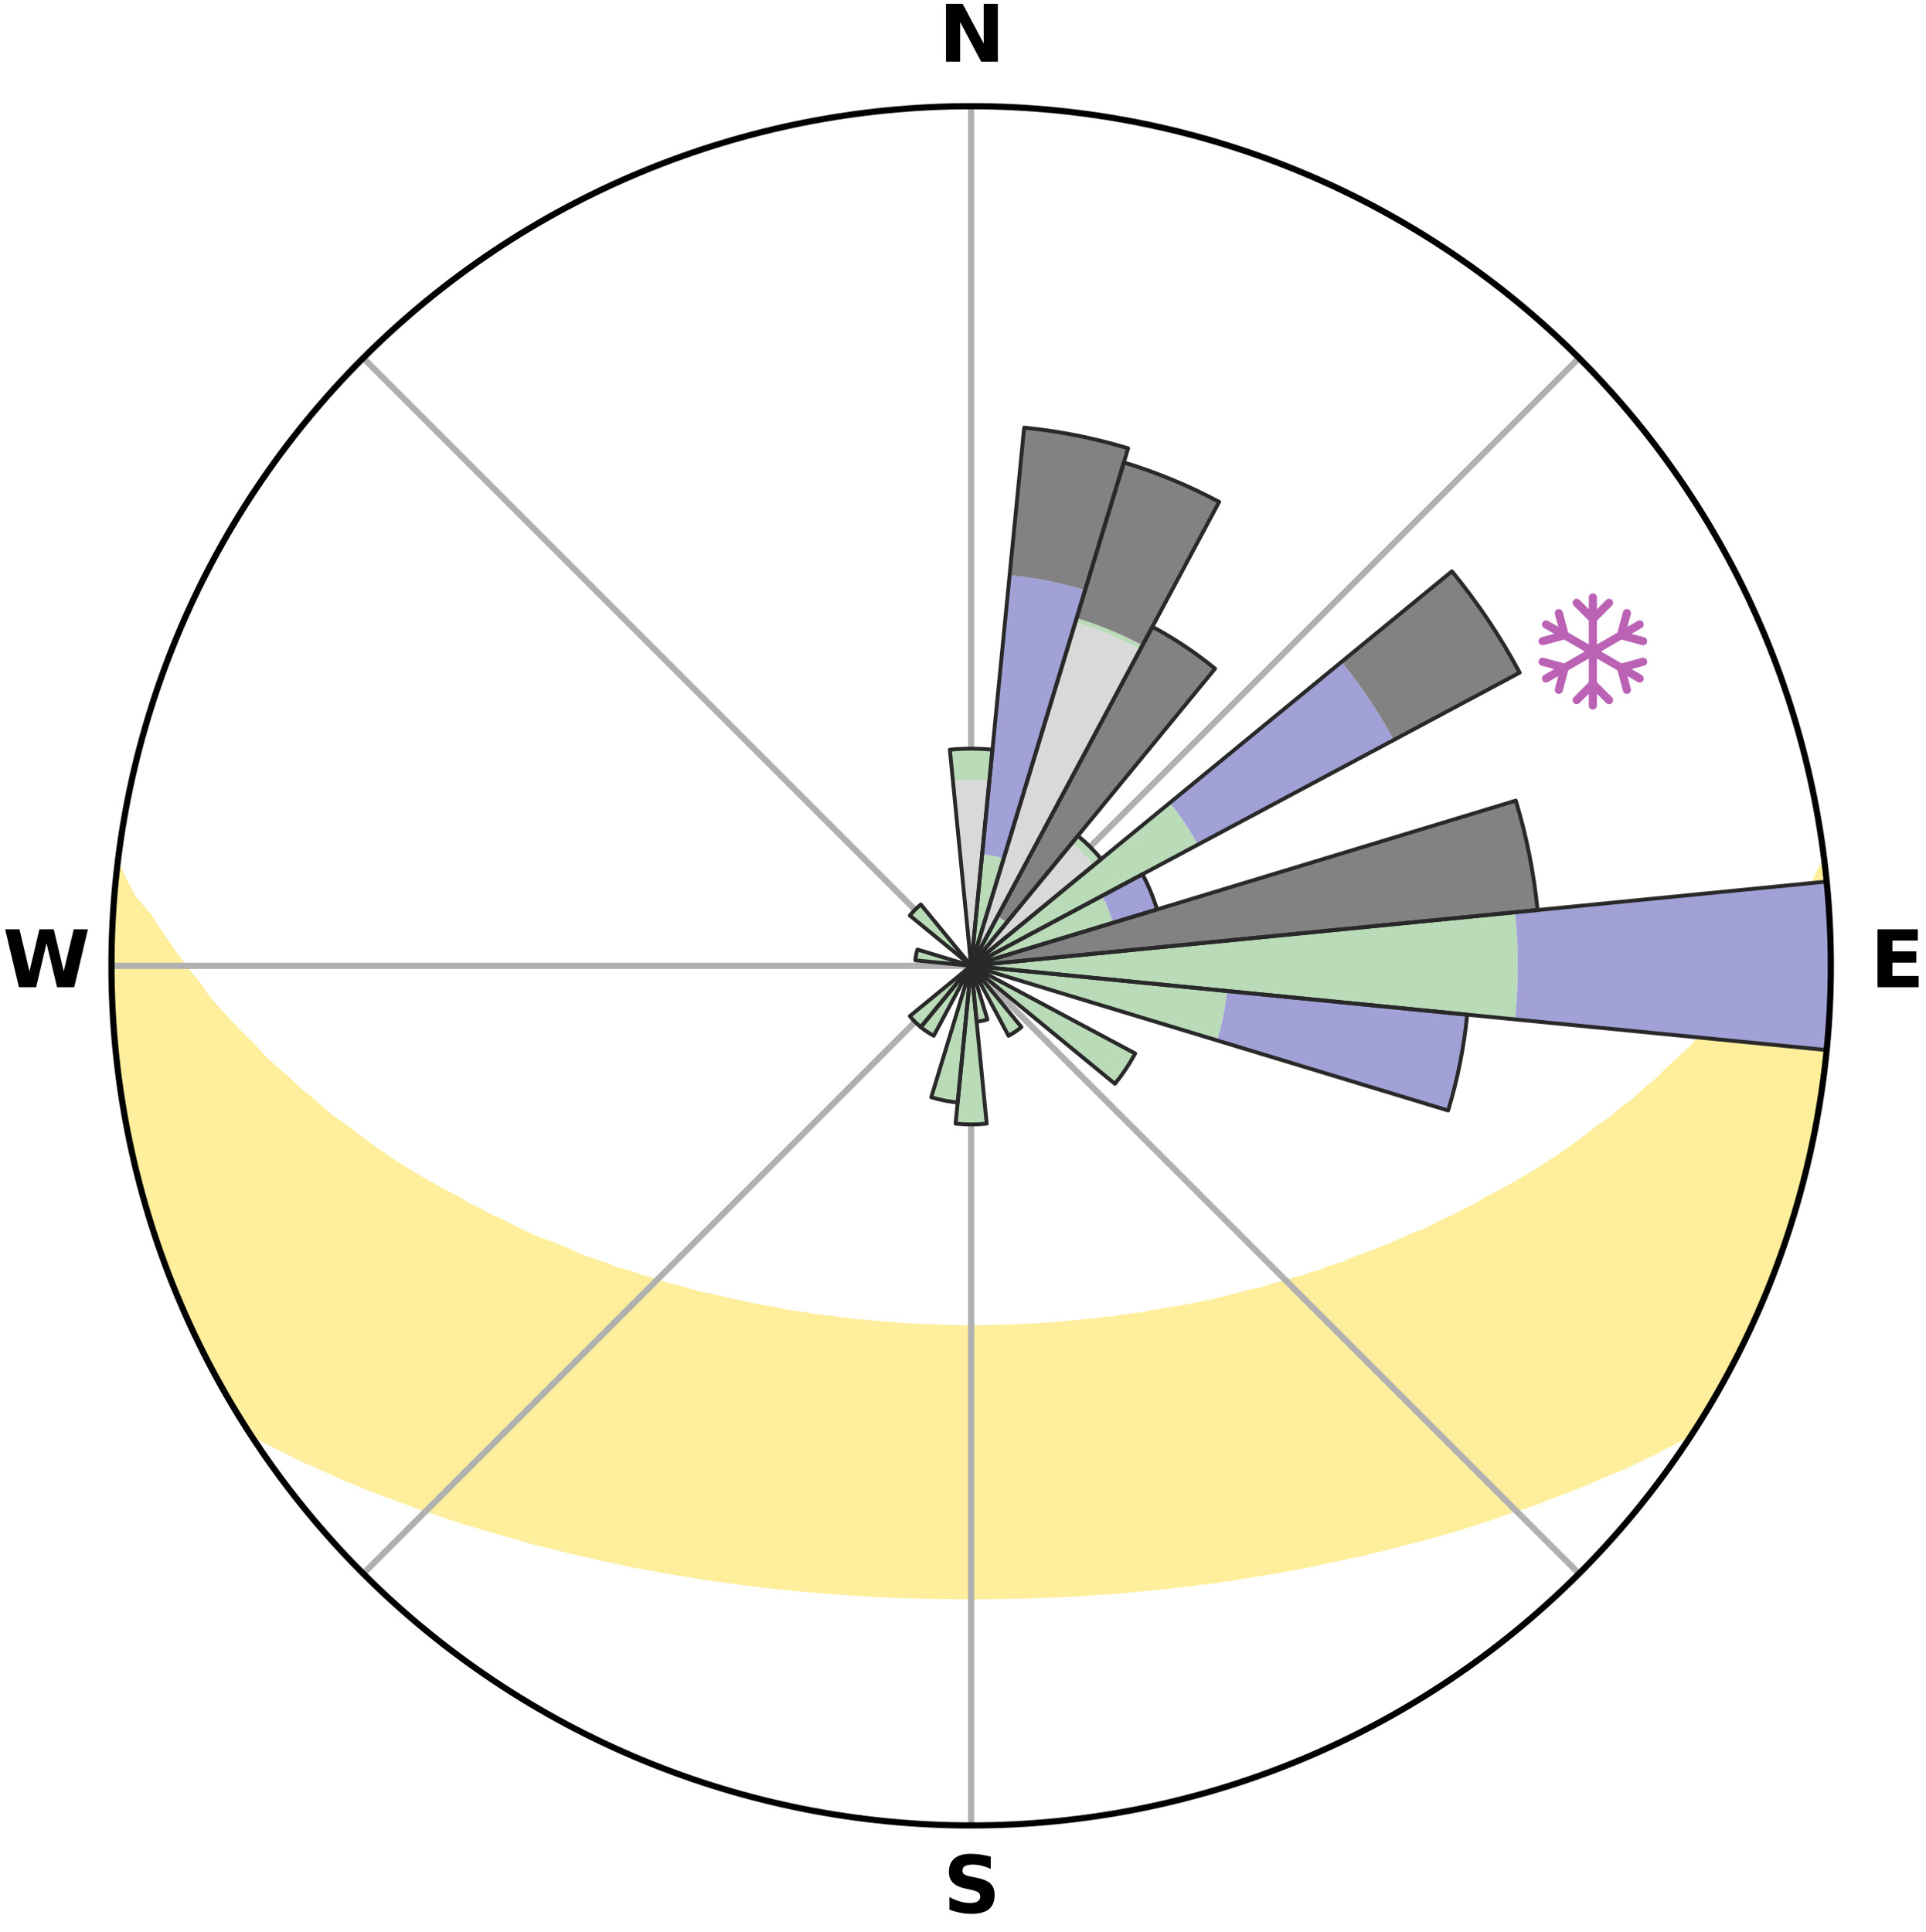 <?xml version="1.0" encoding="utf-8" standalone="no"?>
<!DOCTYPE svg PUBLIC "-//W3C//DTD SVG 1.1//EN"
  "http://www.w3.org/Graphics/SVG/1.1/DTD/svg11.dtd">
<svg xmlns:xlink="http://www.w3.org/1999/xlink" width="248.41pt" height="249.158pt" viewBox="0 0 248.41 249.158" xmlns="http://www.w3.org/2000/svg" version="1.1">
 <title>Ski Rose for Wilmot Mountain</title>
 <defs>
  <style type="text/css">*{stroke-linejoin: round; stroke-linecap: butt}</style>
 </defs>
 <g id="figure_1">
  <g id="patch_1">
   <path d="M 0 249.158 
L 248.41 249.158 
L 248.41 0 
L 0 0 
z
" style="fill: #ffffff"/>
  </g>
  <g id="axes_1">
   <g id="patch_2">
    <path d="M 236.135 124.579 
C 236.135 110.018 233.267 95.599 227.695 82.147 
C 222.122 68.695 213.955 56.471 203.659 46.175 
C 193.363 35.879 181.139 27.711 167.687 22.139 
C 154.235 16.567 139.815 13.699 125.255 13.699 
C 110.694 13.699 96.275 16.567 82.823 22.139 
C 69.371 27.711 57.147 35.879 46.851 46.175 
C 36.555 56.471 28.387 68.695 22.815 82.147 
C 17.243 95.599 14.375 110.018 14.375 124.579 
C 14.375 139.14 17.243 153.559 22.815 167.011 
C 28.387 180.463 36.555 192.687 46.851 202.983 
C 57.147 213.279 69.371 221.447 82.823 227.019 
C 96.275 232.591 110.694 235.459 125.255 235.459 
C 139.815 235.459 154.235 232.591 167.687 227.019 
C 181.139 221.447 193.363 213.279 203.659 202.983 
C 213.955 192.687 222.122 180.463 227.695 167.011 
C 233.267 153.559 236.135 139.14 236.135 124.579 
M 125.255 124.579 
C 125.255 124.579 125.255 124.579 125.255 124.579 
C 125.255 124.579 125.255 124.579 125.255 124.579 
C 125.255 124.579 125.255 124.579 125.255 124.579 
C 125.255 124.579 125.255 124.579 125.255 124.579 
C 125.255 124.579 125.255 124.579 125.255 124.579 
C 125.255 124.579 125.255 124.579 125.255 124.579 
C 125.255 124.579 125.255 124.579 125.255 124.579 
C 125.255 124.579 125.255 124.579 125.255 124.579 
C 125.255 124.579 125.255 124.579 125.255 124.579 
C 125.255 124.579 125.255 124.579 125.255 124.579 
C 125.255 124.579 125.255 124.579 125.255 124.579 
C 125.255 124.579 125.255 124.579 125.255 124.579 
C 125.255 124.579 125.255 124.579 125.255 124.579 
C 125.255 124.579 125.255 124.579 125.255 124.579 
C 125.255 124.579 125.255 124.579 125.255 124.579 
C 125.255 124.579 125.255 124.579 125.255 124.579 
z
" style="fill: #ffffff"/>
   </g>
   <g id="PolyCollection_1">
    <defs>
     <path id="mf5f2ab4d7a" d="M 235.389 -137.127 
L 235.01 -137.084 
L 234.024 -135.052 
L 232.94 -133.054 
L 231.782 -131.095 
L 230.565 -129.177 
L 229.3 -127.304 
L 228.216 -125.478 
L 226.873 -123.692 
L 225.494 -121.954 
L 224.085 -120.264 
L 222.646 -118.622 
L 221.18 -117.03 
L 219.689 -115.486 
L 218.399 -113.967 
L 216.864 -112.518 
L 215.31 -111.12 
L 213.959 -109.735 
L 212.371 -108.433 
L 210.986 -107.137 
L 209.371 -105.931 
L 207.96 -104.723 
L 206.324 -103.613 
L 204.892 -102.494 
L 203.45 -101.417 
L 202.001 -100.381 
L 200.545 -99.387 
L 199.084 -98.435 
L 197.619 -97.523 
L 196.151 -96.652 
L 194.683 -95.821 
L 193.214 -95.03 
L 191.747 -94.277 
L 190.467 -93.474 
L 189.004 -92.795 
L 187.724 -92.06 
L 186.268 -91.451 
L 184.992 -90.782 
L 183.717 -90.142 
L 182.28 -89.634 
L 181.015 -89.056 
L 179.754 -88.507 
L 178.498 -87.986 
L 177.248 -87.493 
L 176.005 -87.026 
L 174.769 -86.585 
L 173.68 -86.06 
L 172.458 -85.668 
L 171.245 -85.3 
L 170.169 -84.843 
L 168.973 -84.519 
L 167.907 -84.104 
L 166.73 -83.822 
L 165.676 -83.447 
L 164.519 -83.203 
L 163.479 -82.865 
L 162.444 -82.544 
L 161.32 -82.352 
L 160.301 -82.065 
L 159.288 -81.793 
L 158.282 -81.537 
L 157.283 -81.295 
L 156.292 -81.067 
L 155.307 -80.853 
L 154.33 -80.652 
L 153.36 -80.463 
L 152.398 -80.285 
L 151.444 -80.119 
L 150.498 -79.963 
L 149.559 -79.817 
L 148.628 -79.68 
L 147.75 -79.462 
L 146.831 -79.344 
L 145.92 -79.234 
L 145.016 -79.132 
L 144.153 -78.956 
L 143.261 -78.869 
L 142.376 -78.787 
L 141.523 -78.64 
L 140.649 -78.571 
L 139.781 -78.507 
L 138.938 -78.385 
L 138.08 -78.332 
L 137.242 -78.227 
L 136.394 -78.183 
L 135.56 -78.093 
L 134.72 -78.057 
L 133.891 -77.983 
L 133.057 -77.954 
L 132.232 -77.894 
L 131.404 -77.872 
L 130.582 -77.825 
L 129.758 -77.809 
L 128.938 -77.775 
L 128.118 -77.763 
L 127.3 -77.743 
L 126.481 -77.736 
L 125.664 -77.728 
L 124.846 -77.728 
L 124.028 -77.735 
L 123.21 -77.751 
L 122.391 -77.762 
L 121.573 -77.791 
L 120.751 -77.807 
L 119.931 -77.848 
L 119.105 -77.87 
L 118.282 -77.924 
L 117.452 -77.951 
L 116.626 -78.02 
L 115.789 -78.054 
L 114.959 -78.137 
L 114.115 -78.178 
L 113.28 -78.276 
L 112.428 -78.327 
L 111.588 -78.441 
L 110.727 -78.502 
L 109.859 -78.566 
L 109.01 -78.705 
L 108.132 -78.781 
L 107.277 -78.939 
L 106.387 -79.029 
L 105.491 -79.125 
L 104.587 -79.228 
L 103.717 -79.425 
L 102.802 -79.545 
L 101.878 -79.673 
L 100.947 -79.81 
L 100.063 -80.052 
L 99.119 -80.21 
L 98.168 -80.378 
L 97.21 -80.557 
L 96.244 -80.748 
L 95.27 -80.951 
L 94.289 -81.166 
L 93.301 -81.395 
L 92.305 -81.638 
L 91.303 -81.896 
L 90.203 -82.058 
L 89.184 -82.345 
L 88.159 -82.649 
L 87.127 -82.97 
L 85.984 -83.196 
L 84.939 -83.553 
L 83.888 -83.928 
L 82.715 -84.211 
L 81.653 -84.625 
L 80.461 -84.949 
L 79.258 -85.294 
L 78.18 -85.773 
L 76.962 -86.165 
L 75.734 -86.581 
L 74.499 -87.022 
L 73.405 -87.595 
L 72.159 -88.088 
L 70.908 -88.607 
L 69.49 -89.053 
L 68.225 -89.631 
L 66.956 -90.239 
L 65.685 -90.876 
L 64.412 -91.544 
L 62.961 -92.151 
L 61.684 -92.884 
L 60.225 -93.561 
L 58.949 -94.362 
L 57.485 -95.112 
L 56.021 -95.901 
L 54.556 -96.73 
L 53.092 -97.599 
L 51.631 -98.507 
L 50.173 -99.457 
L 48.72 -100.448 
L 47.274 -101.48 
L 45.836 -102.554 
L 44.407 -103.67 
L 42.775 -104.777 
L 41.366 -105.981 
L 39.971 -107.228 
L 38.373 -108.476 
L 37.008 -109.812 
L 35.44 -111.156 
L 33.889 -112.55 
L 32.579 -114.02 
L 31.069 -115.51 
L 29.581 -117.049 
L 28.118 -118.638 
L 26.681 -120.275 
L 25.498 -121.967 
L 24.122 -123.696 
L 22.779 -125.473 
L 21.473 -127.297 
L 20.208 -129.165 
L 18.991 -131.078 
L 17.169 -133.086 
L 16.104 -135.089 
L 15.144 -137.125 
L 15.144 -137.125 
L 15.144 -137.125 
L 14.89 -135.206 
L 14.884 -133.265 
L 14.695 -131.341 
L 14.539 -129.413 
L 14.416 -127.481 
L 14.514 -125.545 
L 14.455 -123.612 
L 14.427 -121.677 
L 14.653 -119.75 
L 14.689 -117.817 
L 14.756 -115.883 
L 14.889 -113.952 
L 15.17 -112.036 
L 15.328 -110.107 
L 15.702 -108.206 
L 15.92 -106.283 
L 16.352 -104.395 
L 16.629 -102.479 
L 17.119 -100.606 
L 17.458 -98.699 
L 18.006 -96.843 
L 18.456 -94.961 
L 19.012 -93.108 
L 19.526 -91.243 
L 20.139 -89.408 
L 20.832 -87.601 
L 21.44 -85.764 
L 22.141 -83.961 
L 22.82 -82.149 
L 23.635 -80.393 
L 24.372 -78.604 
L 25.204 -76.857 
L 26.034 -75.11 
L 26.919 -73.389 
L 27.889 -71.714 
L 28.763 -69.986 
L 29.729 -68.31 
L 30.725 -66.651 
L 31.765 -65.019 
L 33.569 -63.894 
L 35.481 -62.879 
L 37.42 -61.927 
L 39.301 -60.977 
L 41.259 -60.127 
L 43.149 -59.269 
L 45.037 -58.453 
L 46.923 -57.677 
L 48.801 -56.939 
L 50.674 -56.238 
L 52.537 -55.573 
L 54.334 -54.885 
L 56.18 -54.288 
L 57.96 -53.665 
L 59.732 -53.073 
L 61.544 -52.567 
L 63.296 -52.034 
L 65.037 -51.529 
L 66.767 -51.05 
L 68.445 -50.543 
L 70.155 -50.116 
L 71.853 -49.712 
L 73.501 -49.277 
L 75.176 -48.919 
L 76.806 -48.53 
L 78.426 -48.161 
L 80.037 -47.814 
L 81.638 -47.486 
L 83.229 -47.178 
L 84.811 -46.886 
L 86.383 -46.614 
L 87.945 -46.356 
L 89.497 -46.116 
L 91.022 -45.848 
L 92.556 -45.637 
L 94.082 -45.441 
L 95.584 -45.22 
L 97.092 -45.048 
L 98.579 -44.855 
L 100.061 -44.675 
L 101.547 -44.542 
L 103.016 -44.388 
L 104.479 -44.246 
L 105.943 -44.141 
L 107.396 -44.022 
L 108.843 -43.913 
L 110.286 -43.816 
L 111.725 -43.729 
L 113.16 -43.652 
L 114.592 -43.586 
L 116.02 -43.529 
L 117.446 -43.482 
L 118.869 -43.444 
L 120.291 -43.416 
L 121.71 -43.396 
L 123.129 -43.386 
L 124.546 -43.384 
L 125.963 -43.386 
L 127.381 -43.388 
L 128.799 -43.4 
L 130.219 -43.42 
L 131.64 -43.449 
L 133.063 -43.487 
L 134.489 -43.535 
L 135.917 -43.592 
L 137.348 -43.659 
L 138.783 -43.736 
L 140.222 -43.824 
L 141.665 -43.922 
L 143.118 -44.004 
L 144.571 -44.123 
L 146.029 -44.253 
L 147.492 -44.395 
L 148.96 -44.55 
L 150.445 -44.687 
L 151.926 -44.867 
L 153.427 -45.023 
L 154.922 -45.23 
L 156.439 -45.414 
L 157.948 -45.651 
L 159.483 -45.86 
L 161.007 -46.128 
L 162.558 -46.371 
L 164.12 -46.627 
L 165.691 -46.902 
L 167.273 -47.191 
L 168.863 -47.502 
L 170.465 -47.828 
L 172.074 -48.177 
L 173.694 -48.544 
L 175.358 -48.881 
L 176.997 -49.294 
L 178.684 -49.675 
L 180.343 -50.131 
L 182.053 -50.559 
L 183.773 -51.011 
L 185.505 -51.489 
L 187.248 -51.995 
L 189.001 -52.528 
L 190.763 -53.089 
L 192.534 -53.681 
L 194.314 -54.304 
L 196.158 -54.903 
L 198.014 -55.533 
L 199.818 -56.254 
L 201.688 -56.956 
L 203.568 -57.693 
L 205.451 -58.47 
L 207.341 -59.285 
L 209.299 -60.089 
L 211.187 -60.993 
L 213.139 -61.892 
L 215.008 -62.893 
L 216.92 -63.907 
L 218.724 -65.033 
L 219.793 -66.646 
L 220.786 -68.307 
L 221.75 -69.984 
L 222.665 -71.69 
L 223.554 -73.408 
L 224.479 -75.108 
L 225.29 -76.865 
L 226.136 -78.605 
L 226.932 -80.368 
L 227.679 -82.154 
L 228.374 -83.959 
L 228.988 -85.795 
L 229.742 -87.578 
L 230.398 -89.399 
L 230.987 -91.242 
L 231.484 -93.113 
L 232.044 -94.964 
L 232.559 -96.828 
L 233.029 -98.705 
L 233.455 -100.592 
L 233.837 -102.488 
L 234.249 -104.378 
L 234.54 -106.291 
L 234.91 -108.191 
L 235.122 -110.115 
L 235.42 -112.027 
L 235.612 -113.953 
L 235.704 -115.887 
L 235.893 -117.812 
L 235.963 -119.745 
L 236.081 -121.677 
L 236.074 -123.612 
L 236.123 -125.547 
L 235.997 -127.479 
L 236.026 -129.415 
L 235.833 -131.342 
L 235.747 -133.275 
L 235.54 -135.198 
L 235.389 -137.127 
z
" style="stroke: #ffee9c"/>
    </defs>
    <g clip-path="url(#p31dbdaa217)">
     <use xlink:href="#mf5f2ab4d7a" x="0" y="249.158" style="fill: #ffee9c; stroke: #ffee9c"/>
    </g>
   </g>
   <g id="matplotlib.axis_1">
    <g id="xtick_1">
     <g id="line2d_1">
      <path d="M 125.255 124.579 
L 125.255 13.699 
" clip-path="url(#p31dbdaa217)" style="fill: none; stroke: #b0b0b0; stroke-width: 0.8; stroke-linecap: square"/>
     </g>
     <g id="text_1">
      <!-- N -->
      <g transform="translate(121.07 7.958) scale(0.1 -0.1)">
       <defs>
        <path id="DejaVuSans-Bold-4e" d="M 588 4666 
L 1931 4666 
L 3628 1466 
L 3628 4666 
L 4769 4666 
L 4769 0 
L 3425 0 
L 1728 3200 
L 1728 0 
L 588 0 
L 588 4666 
z
" transform="scale(0.016)"/>
       </defs>
       <use xlink:href="#DejaVuSans-Bold-4e"/>
      </g>
     </g>
    </g>
    <g id="xtick_2">
     <g id="line2d_2">
      <path d="M 125.255 124.579 
L 203.659 46.175 
" clip-path="url(#p31dbdaa217)" style="fill: none; stroke: #b0b0b0; stroke-width: 0.8; stroke-linecap: square"/>
     </g>
    </g>
    <g id="xtick_3">
     <g id="line2d_3">
      <path d="M 125.255 124.579 
L 236.135 124.579 
" clip-path="url(#p31dbdaa217)" style="fill: none; stroke: #b0b0b0; stroke-width: 0.8; stroke-linecap: square"/>
     </g>
     <g id="text_2">
      <!-- E -->
      <g transform="translate(241.219 127.338) scale(0.1 -0.1)">
       <defs>
        <path id="DejaVuSans-Bold-45" d="M 588 4666 
L 3834 4666 
L 3834 3756 
L 1791 3756 
L 1791 2888 
L 3713 2888 
L 3713 1978 
L 1791 1978 
L 1791 909 
L 3903 909 
L 3903 0 
L 588 0 
L 588 4666 
z
" transform="scale(0.016)"/>
       </defs>
       <use xlink:href="#DejaVuSans-Bold-45"/>
      </g>
     </g>
    </g>
    <g id="xtick_4">
     <g id="line2d_4">
      <path d="M 125.255 124.579 
L 203.659 202.983 
" clip-path="url(#p31dbdaa217)" style="fill: none; stroke: #b0b0b0; stroke-width: 0.8; stroke-linecap: square"/>
     </g>
    </g>
    <g id="xtick_5">
     <g id="line2d_5">
      <path d="M 125.255 124.579 
L 125.255 235.459 
" clip-path="url(#p31dbdaa217)" style="fill: none; stroke: #b0b0b0; stroke-width: 0.8; stroke-linecap: square"/>
     </g>
     <g id="text_3">
      <!-- S -->
      <g transform="translate(121.654 246.718) scale(0.1 -0.1)">
       <defs>
        <path id="DejaVuSans-Bold-53" d="M 3834 4519 
L 3834 3531 
Q 3450 3703 3084 3790 
Q 2719 3878 2394 3878 
Q 1963 3878 1756 3759 
Q 1550 3641 1550 3391 
Q 1550 3203 1689 3098 
Q 1828 2994 2194 2919 
L 2706 2816 
Q 3484 2659 3812 2340 
Q 4141 2022 4141 1434 
Q 4141 663 3683 286 
Q 3225 -91 2284 -91 
Q 1841 -91 1394 -6 
Q 947 78 500 244 
L 500 1259 
Q 947 1022 1364 901 
Q 1781 781 2169 781 
Q 2563 781 2772 912 
Q 2981 1044 2981 1288 
Q 2981 1506 2839 1625 
Q 2697 1744 2272 1838 
L 1806 1941 
Q 1106 2091 782 2419 
Q 459 2747 459 3303 
Q 459 4000 909 4375 
Q 1359 4750 2203 4750 
Q 2588 4750 2994 4692 
Q 3400 4634 3834 4519 
z
" transform="scale(0.016)"/>
       </defs>
       <use xlink:href="#DejaVuSans-Bold-53"/>
      </g>
     </g>
    </g>
    <g id="xtick_6">
     <g id="line2d_6">
      <path d="M 125.255 124.579 
L 46.851 202.983 
" clip-path="url(#p31dbdaa217)" style="fill: none; stroke: #b0b0b0; stroke-width: 0.8; stroke-linecap: square"/>
     </g>
    </g>
    <g id="xtick_7">
     <g id="line2d_7">
      <path d="M 125.255 124.579 
L 14.375 124.579 
" clip-path="url(#p31dbdaa217)" style="fill: none; stroke: #b0b0b0; stroke-width: 0.8; stroke-linecap: square"/>
     </g>
     <g id="text_4">
      <!-- W -->
      <g transform="translate(0.36 127.338) scale(0.1 -0.1)">
       <defs>
        <path id="DejaVuSans-Bold-57" d="M 191 4666 
L 1344 4666 
L 2150 1275 
L 2950 4666 
L 4109 4666 
L 4909 1275 
L 5716 4666 
L 6859 4666 
L 5759 0 
L 4372 0 
L 3525 3547 
L 2688 0 
L 1300 0 
L 191 4666 
z
" transform="scale(0.016)"/>
       </defs>
       <use xlink:href="#DejaVuSans-Bold-57"/>
      </g>
     </g>
    </g>
    <g id="xtick_8">
     <g id="line2d_8">
      <path d="M 125.255 124.579 
L 46.851 46.175 
" clip-path="url(#p31dbdaa217)" style="fill: none; stroke: #b0b0b0; stroke-width: 0.8; stroke-linecap: square"/>
     </g>
    </g>
   </g>
   <g id="matplotlib.axis_2"/>
   <g id="patch_3">
    <path d="M 125.255 124.579 
C 125.255 124.579 125.255 124.579 125.255 124.579 
C 125.255 124.579 125.255 124.579 125.255 124.579 
L 127.606 100.705 
C 126.825 100.628 126.04 100.59 125.255 100.59 
C 124.47 100.59 123.685 100.628 122.903 100.705 
z
" clip-path="url(#p31dbdaa217)" style="fill: #d9d9d9"/>
   </g>
   <g id="patch_4">
    <path d="M 125.255 124.579 
C 125.255 124.579 125.255 124.579 125.255 124.579 
C 125.255 124.579 125.255 124.579 125.255 124.579 
L 125.255 124.579 
C 125.255 124.579 125.255 124.579 125.255 124.579 
C 125.255 124.579 125.255 124.579 125.255 124.579 
z
" clip-path="url(#p31dbdaa217)" style="fill: #d9d9d9"/>
   </g>
   <g id="patch_5">
    <path d="M 125.255 124.579 
C 125.255 124.579 125.255 124.579 125.255 124.579 
C 125.255 124.579 125.255 124.579 125.255 124.579 
L 147.087 83.734 
C 145.75 83.019 144.379 82.371 142.978 81.791 
C 141.578 81.21 140.15 80.699 138.699 80.259 
z
" clip-path="url(#p31dbdaa217)" style="fill: #d9d9d9"/>
   </g>
   <g id="patch_6">
    <path d="M 125.255 124.579 
C 125.255 124.579 125.255 124.579 125.255 124.579 
C 125.255 124.579 125.255 124.579 125.255 124.579 
L 125.255 124.579 
C 125.255 124.579 125.255 124.579 125.255 124.579 
C 125.255 124.579 125.255 124.579 125.255 124.579 
z
" clip-path="url(#p31dbdaa217)" style="fill: #d9d9d9"/>
   </g>
   <g id="patch_7">
    <path d="M 125.255 124.579 
C 125.255 124.579 125.255 124.579 125.255 124.579 
C 125.255 124.579 125.255 124.579 125.255 124.579 
L 141.069 111.601 
C 140.644 111.083 140.194 110.587 139.721 110.113 
C 139.247 109.64 138.751 109.19 138.233 108.765 
z
" clip-path="url(#p31dbdaa217)" style="fill: #d9d9d9"/>
   </g>
   <g id="patch_8">
    <path d="M 125.255 124.579 
C 125.255 124.579 125.255 124.579 125.255 124.579 
C 125.255 124.579 125.255 124.579 125.255 124.579 
L 125.255 124.579 
C 125.255 124.579 125.255 124.579 125.255 124.579 
C 125.255 124.579 125.255 124.579 125.255 124.579 
z
" clip-path="url(#p31dbdaa217)" style="fill: #d9d9d9"/>
   </g>
   <g id="patch_9">
    <path d="M 125.255 124.579 
C 125.255 124.579 125.255 124.579 125.255 124.579 
C 125.255 124.579 125.255 124.579 125.255 124.579 
L 125.255 124.579 
C 125.255 124.579 125.255 124.579 125.255 124.579 
C 125.255 124.579 125.255 124.579 125.255 124.579 
z
" clip-path="url(#p31dbdaa217)" style="fill: #d9d9d9"/>
   </g>
   <g id="patch_10">
    <path d="M 125.255 124.579 
C 125.255 124.579 125.255 124.579 125.255 124.579 
C 125.255 124.579 125.255 124.579 125.255 124.579 
L 125.255 124.579 
C 125.255 124.579 125.255 124.579 125.255 124.579 
C 125.255 124.579 125.255 124.579 125.255 124.579 
z
" clip-path="url(#p31dbdaa217)" style="fill: #d9d9d9"/>
   </g>
   <g id="patch_11">
    <path d="M 125.255 124.579 
C 125.255 124.579 125.255 124.579 125.255 124.579 
C 125.255 124.579 125.255 124.579 125.255 124.579 
L 125.255 124.579 
C 125.255 124.579 125.255 124.579 125.255 124.579 
C 125.255 124.579 125.255 124.579 125.255 124.579 
z
" clip-path="url(#p31dbdaa217)" style="fill: #d9d9d9"/>
   </g>
   <g id="patch_12">
    <path d="M 125.255 124.579 
C 125.255 124.579 125.255 124.579 125.255 124.579 
C 125.255 124.579 125.255 124.579 125.255 124.579 
L 125.255 124.579 
C 125.255 124.579 125.255 124.579 125.255 124.579 
C 125.255 124.579 125.255 124.579 125.255 124.579 
z
" clip-path="url(#p31dbdaa217)" style="fill: #d9d9d9"/>
   </g>
   <g id="patch_13">
    <path d="M 125.255 124.579 
C 125.255 124.579 125.255 124.579 125.255 124.579 
C 125.255 124.579 125.255 124.579 125.255 124.579 
L 125.255 124.579 
C 125.255 124.579 125.255 124.579 125.255 124.579 
C 125.255 124.579 125.255 124.579 125.255 124.579 
z
" clip-path="url(#p31dbdaa217)" style="fill: #d9d9d9"/>
   </g>
   <g id="patch_14">
    <path d="M 125.255 124.579 
C 125.255 124.579 125.255 124.579 125.255 124.579 
C 125.255 124.579 125.255 124.579 125.255 124.579 
L 125.255 124.579 
C 125.255 124.579 125.255 124.579 125.255 124.579 
C 125.255 124.579 125.255 124.579 125.255 124.579 
z
" clip-path="url(#p31dbdaa217)" style="fill: #d9d9d9"/>
   </g>
   <g id="patch_15">
    <path d="M 125.255 124.579 
C 125.255 124.579 125.255 124.579 125.255 124.579 
C 125.255 124.579 125.255 124.579 125.255 124.579 
L 125.255 124.579 
C 125.255 124.579 125.255 124.579 125.255 124.579 
C 125.255 124.579 125.255 124.579 125.255 124.579 
z
" clip-path="url(#p31dbdaa217)" style="fill: #d9d9d9"/>
   </g>
   <g id="patch_16">
    <path d="M 125.255 124.579 
C 125.255 124.579 125.255 124.579 125.255 124.579 
C 125.255 124.579 125.255 124.579 125.255 124.579 
L 125.255 124.579 
C 125.255 124.579 125.255 124.579 125.255 124.579 
C 125.255 124.579 125.255 124.579 125.255 124.579 
z
" clip-path="url(#p31dbdaa217)" style="fill: #d9d9d9"/>
   </g>
   <g id="patch_17">
    <path d="M 125.255 124.579 
C 125.255 124.579 125.255 124.579 125.255 124.579 
C 125.255 124.579 125.255 124.579 125.255 124.579 
L 125.255 124.579 
C 125.255 124.579 125.255 124.579 125.255 124.579 
C 125.255 124.579 125.255 124.579 125.255 124.579 
z
" clip-path="url(#p31dbdaa217)" style="fill: #d9d9d9"/>
   </g>
   <g id="patch_18">
    <path d="M 125.255 124.579 
C 125.255 124.579 125.255 124.579 125.255 124.579 
C 125.255 124.579 125.255 124.579 125.255 124.579 
L 125.255 124.579 
C 125.255 124.579 125.255 124.579 125.255 124.579 
C 125.255 124.579 125.255 124.579 125.255 124.579 
z
" clip-path="url(#p31dbdaa217)" style="fill: #d9d9d9"/>
   </g>
   <g id="patch_19">
    <path d="M 125.255 124.579 
C 125.255 124.579 125.255 124.579 125.255 124.579 
C 125.255 124.579 125.255 124.579 125.255 124.579 
L 125.255 124.579 
C 125.255 124.579 125.255 124.579 125.255 124.579 
C 125.255 124.579 125.255 124.579 125.255 124.579 
z
" clip-path="url(#p31dbdaa217)" style="fill: #d9d9d9"/>
   </g>
   <g id="patch_20">
    <path d="M 125.255 124.579 
C 125.255 124.579 125.255 124.579 125.255 124.579 
C 125.255 124.579 125.255 124.579 125.255 124.579 
L 125.255 124.579 
C 125.255 124.579 125.255 124.579 125.255 124.579 
C 125.255 124.579 125.255 124.579 125.255 124.579 
z
" clip-path="url(#p31dbdaa217)" style="fill: #d9d9d9"/>
   </g>
   <g id="patch_21">
    <path d="M 125.255 124.579 
C 125.255 124.579 125.255 124.579 125.255 124.579 
C 125.255 124.579 125.255 124.579 125.255 124.579 
L 125.255 124.579 
C 125.255 124.579 125.255 124.579 125.255 124.579 
C 125.255 124.579 125.255 124.579 125.255 124.579 
z
" clip-path="url(#p31dbdaa217)" style="fill: #d9d9d9"/>
   </g>
   <g id="patch_22">
    <path d="M 125.255 124.579 
C 125.255 124.579 125.255 124.579 125.255 124.579 
C 125.255 124.579 125.255 124.579 125.255 124.579 
L 125.255 124.579 
C 125.255 124.579 125.255 124.579 125.255 124.579 
C 125.255 124.579 125.255 124.579 125.255 124.579 
z
" clip-path="url(#p31dbdaa217)" style="fill: #d9d9d9"/>
   </g>
   <g id="patch_23">
    <path d="M 125.255 124.579 
C 125.255 124.579 125.255 124.579 125.255 124.579 
C 125.255 124.579 125.255 124.579 125.255 124.579 
L 125.255 124.579 
C 125.255 124.579 125.255 124.579 125.255 124.579 
C 125.255 124.579 125.255 124.579 125.255 124.579 
z
" clip-path="url(#p31dbdaa217)" style="fill: #d9d9d9"/>
   </g>
   <g id="patch_24">
    <path d="M 125.255 124.579 
C 125.255 124.579 125.255 124.579 125.255 124.579 
C 125.255 124.579 125.255 124.579 125.255 124.579 
L 125.255 124.579 
C 125.255 124.579 125.255 124.579 125.255 124.579 
C 125.255 124.579 125.255 124.579 125.255 124.579 
z
" clip-path="url(#p31dbdaa217)" style="fill: #d9d9d9"/>
   </g>
   <g id="patch_25">
    <path d="M 125.255 124.579 
C 125.255 124.579 125.255 124.579 125.255 124.579 
C 125.255 124.579 125.255 124.579 125.255 124.579 
L 125.255 124.579 
C 125.255 124.579 125.255 124.579 125.255 124.579 
C 125.255 124.579 125.255 124.579 125.255 124.579 
z
" clip-path="url(#p31dbdaa217)" style="fill: #d9d9d9"/>
   </g>
   <g id="patch_26">
    <path d="M 125.255 124.579 
C 125.255 124.579 125.255 124.579 125.255 124.579 
C 125.255 124.579 125.255 124.579 125.255 124.579 
L 125.255 124.579 
C 125.255 124.579 125.255 124.579 125.255 124.579 
C 125.255 124.579 125.255 124.579 125.255 124.579 
z
" clip-path="url(#p31dbdaa217)" style="fill: #d9d9d9"/>
   </g>
   <g id="patch_27">
    <path d="M 125.255 124.579 
C 125.255 124.579 125.255 124.579 125.255 124.579 
C 125.255 124.579 125.255 124.579 125.255 124.579 
L 125.255 124.579 
C 125.255 124.579 125.255 124.579 125.255 124.579 
C 125.255 124.579 125.255 124.579 125.255 124.579 
z
" clip-path="url(#p31dbdaa217)" style="fill: #d9d9d9"/>
   </g>
   <g id="patch_28">
    <path d="M 125.255 124.579 
C 125.255 124.579 125.255 124.579 125.255 124.579 
C 125.255 124.579 125.255 124.579 125.255 124.579 
L 125.255 124.579 
C 125.255 124.579 125.255 124.579 125.255 124.579 
C 125.255 124.579 125.255 124.579 125.255 124.579 
z
" clip-path="url(#p31dbdaa217)" style="fill: #d9d9d9"/>
   </g>
   <g id="patch_29">
    <path d="M 125.255 124.579 
C 125.255 124.579 125.255 124.579 125.255 124.579 
C 125.255 124.579 125.255 124.579 125.255 124.579 
L 125.255 124.579 
C 125.255 124.579 125.255 124.579 125.255 124.579 
C 125.255 124.579 125.255 124.579 125.255 124.579 
z
" clip-path="url(#p31dbdaa217)" style="fill: #d9d9d9"/>
   </g>
   <g id="patch_30">
    <path d="M 125.255 124.579 
C 125.255 124.579 125.255 124.579 125.255 124.579 
C 125.255 124.579 125.255 124.579 125.255 124.579 
L 125.255 124.579 
C 125.255 124.579 125.255 124.579 125.255 124.579 
C 125.255 124.579 125.255 124.579 125.255 124.579 
z
" clip-path="url(#p31dbdaa217)" style="fill: #d9d9d9"/>
   </g>
   <g id="patch_31">
    <path d="M 125.255 124.579 
C 125.255 124.579 125.255 124.579 125.255 124.579 
C 125.255 124.579 125.255 124.579 125.255 124.579 
L 125.255 124.579 
C 125.255 124.579 125.255 124.579 125.255 124.579 
C 125.255 124.579 125.255 124.579 125.255 124.579 
z
" clip-path="url(#p31dbdaa217)" style="fill: #d9d9d9"/>
   </g>
   <g id="patch_32">
    <path d="M 125.255 124.579 
C 125.255 124.579 125.255 124.579 125.255 124.579 
C 125.255 124.579 125.255 124.579 125.255 124.579 
L 125.255 124.579 
C 125.255 124.579 125.255 124.579 125.255 124.579 
C 125.255 124.579 125.255 124.579 125.255 124.579 
z
" clip-path="url(#p31dbdaa217)" style="fill: #d9d9d9"/>
   </g>
   <g id="patch_33">
    <path d="M 125.255 124.579 
C 125.255 124.579 125.255 124.579 125.255 124.579 
C 125.255 124.579 125.255 124.579 125.255 124.579 
L 125.255 124.579 
C 125.255 124.579 125.255 124.579 125.255 124.579 
C 125.255 124.579 125.255 124.579 125.255 124.579 
z
" clip-path="url(#p31dbdaa217)" style="fill: #d9d9d9"/>
   </g>
   <g id="patch_34">
    <path d="M 125.255 124.579 
C 125.255 124.579 125.255 124.579 125.255 124.579 
C 125.255 124.579 125.255 124.579 125.255 124.579 
L 125.255 124.579 
C 125.255 124.579 125.255 124.579 125.255 124.579 
C 125.255 124.579 125.255 124.579 125.255 124.579 
z
" clip-path="url(#p31dbdaa217)" style="fill: #d9d9d9"/>
   </g>
   <g id="patch_35">
    <path d="M 122.903 100.705 
C 123.685 100.628 124.47 100.59 125.255 100.59 
C 126.04 100.59 126.825 100.628 127.606 100.705 
L 128.001 96.701 
C 127.088 96.611 126.172 96.566 125.255 96.566 
C 124.338 96.566 123.422 96.611 122.509 96.701 
z
" clip-path="url(#p31dbdaa217)" style="fill: #badbb8"/>
   </g>
   <g id="patch_36">
    <path d="M 125.255 124.579 
C 125.255 124.579 125.255 124.579 125.255 124.579 
C 125.255 124.579 125.255 124.579 125.255 124.579 
L 129.454 110.736 
C 129.001 110.598 128.541 110.483 128.077 110.391 
C 127.613 110.299 127.144 110.229 126.673 110.183 
z
" clip-path="url(#p31dbdaa217)" style="fill: #badbb8"/>
   </g>
   <g id="patch_37">
    <path d="M 138.699 80.259 
C 140.15 80.699 141.578 81.21 142.978 81.791 
C 144.379 82.371 145.75 83.019 147.087 83.734 
L 147.352 83.239 
C 145.999 82.515 144.611 81.859 143.193 81.272 
C 141.776 80.685 140.33 80.168 138.862 79.722 
z
" clip-path="url(#p31dbdaa217)" style="fill: #badbb8"/>
   </g>
   <g id="patch_38">
    <path d="M 125.255 124.579 
C 125.255 124.579 125.255 124.579 125.255 124.579 
C 125.255 124.579 125.255 124.579 125.255 124.579 
L 129.843 118.988 
C 129.66 118.838 129.47 118.697 129.273 118.565 
C 129.076 118.434 128.873 118.312 128.664 118.2 
z
" clip-path="url(#p31dbdaa217)" style="fill: #badbb8"/>
   </g>
   <g id="patch_39">
    <path d="M 138.233 108.765 
C 138.751 109.19 139.247 109.64 139.721 110.113 
C 140.194 110.587 140.644 111.083 141.069 111.601 
L 142.028 110.813 
C 141.578 110.264 141.101 109.738 140.598 109.236 
C 140.096 108.733 139.57 108.256 139.021 107.805 
z
" clip-path="url(#p31dbdaa217)" style="fill: #badbb8"/>
   </g>
   <g id="patch_40">
    <path d="M 125.255 124.579 
C 125.255 124.579 125.255 124.579 125.255 124.579 
C 125.255 124.579 125.255 124.579 125.255 124.579 
L 154.487 108.954 
C 153.975 107.997 153.417 107.066 152.815 106.164 
C 152.212 105.262 151.565 104.39 150.877 103.552 
z
" clip-path="url(#p31dbdaa217)" style="fill: #badbb8"/>
   </g>
   <g id="patch_41">
    <path d="M 125.255 124.579 
C 125.255 124.579 125.255 124.579 125.255 124.579 
C 125.255 124.579 125.255 124.579 125.255 124.579 
L 143.568 119.024 
C 143.386 118.425 143.175 117.834 142.935 117.256 
C 142.695 116.677 142.427 116.11 142.132 115.558 
z
" clip-path="url(#p31dbdaa217)" style="fill: #badbb8"/>
   </g>
   <g id="patch_42">
    <path d="M 125.255 124.579 
C 125.255 124.579 125.255 124.579 125.255 124.579 
C 125.255 124.579 125.255 124.579 125.255 124.579 
L 125.255 124.579 
C 125.255 124.579 125.255 124.579 125.255 124.579 
C 125.255 124.579 125.255 124.579 125.255 124.579 
z
" clip-path="url(#p31dbdaa217)" style="fill: #badbb8"/>
   </g>
   <g id="patch_43">
    <path d="M 125.255 124.579 
C 125.255 124.579 125.255 124.579 125.255 124.579 
C 125.255 124.579 125.255 124.579 125.255 124.579 
L 195.414 131.489 
C 195.64 129.193 195.754 126.887 195.754 124.579 
C 195.754 122.272 195.64 119.965 195.414 117.669 
z
" clip-path="url(#p31dbdaa217)" style="fill: #badbb8"/>
   </g>
   <g id="patch_44">
    <path d="M 125.255 124.579 
C 125.255 124.579 125.255 124.579 125.255 124.579 
C 125.255 124.579 125.255 124.579 125.255 124.579 
L 156.973 134.201 
C 157.288 133.163 157.552 132.11 157.764 131.045 
C 157.975 129.981 158.135 128.908 158.241 127.828 
z
" clip-path="url(#p31dbdaa217)" style="fill: #badbb8"/>
   </g>
   <g id="patch_45">
    <path d="M 125.255 124.579 
C 125.255 124.579 125.255 124.579 125.255 124.579 
C 125.255 124.579 125.255 124.579 125.255 124.579 
L 125.255 124.579 
C 125.255 124.579 125.255 124.579 125.255 124.579 
C 125.255 124.579 125.255 124.579 125.255 124.579 
z
" clip-path="url(#p31dbdaa217)" style="fill: #badbb8"/>
   </g>
   <g id="patch_46">
    <path d="M 125.255 124.579 
C 125.255 124.579 125.255 124.579 125.255 124.579 
C 125.255 124.579 125.255 124.579 125.255 124.579 
L 143.799 139.798 
C 144.297 139.191 144.765 138.56 145.201 137.907 
C 145.637 137.254 146.041 136.58 146.411 135.887 
z
" clip-path="url(#p31dbdaa217)" style="fill: #badbb8"/>
   </g>
   <g id="patch_47">
    <path d="M 125.255 124.579 
C 125.255 124.579 125.255 124.579 125.255 124.579 
C 125.255 124.579 125.255 124.579 125.255 124.579 
L 125.255 124.579 
C 125.255 124.579 125.255 124.579 125.255 124.579 
C 125.255 124.579 125.255 124.579 125.255 124.579 
z
" clip-path="url(#p31dbdaa217)" style="fill: #badbb8"/>
   </g>
   <g id="patch_48">
    <path d="M 125.255 124.579 
C 125.255 124.579 125.255 124.579 125.255 124.579 
C 125.255 124.579 125.255 124.579 125.255 124.579 
L 130.077 133.6 
C 130.372 133.442 130.659 133.27 130.938 133.084 
C 131.216 132.898 131.485 132.699 131.744 132.486 
z
" clip-path="url(#p31dbdaa217)" style="fill: #badbb8"/>
   </g>
   <g id="patch_49">
    <path d="M 125.255 124.579 
C 125.255 124.579 125.255 124.579 125.255 124.579 
C 125.255 124.579 125.255 124.579 125.255 124.579 
L 125.255 124.579 
C 125.255 124.579 125.255 124.579 125.255 124.579 
C 125.255 124.579 125.255 124.579 125.255 124.579 
z
" clip-path="url(#p31dbdaa217)" style="fill: #badbb8"/>
   </g>
   <g id="patch_50">
    <path d="M 125.255 124.579 
C 125.255 124.579 125.255 124.579 125.255 124.579 
C 125.255 124.579 125.255 124.579 125.255 124.579 
L 125.964 131.777 
C 126.199 131.754 126.434 131.719 126.666 131.673 
C 126.898 131.627 127.128 131.569 127.354 131.501 
z
" clip-path="url(#p31dbdaa217)" style="fill: #badbb8"/>
   </g>
   <g id="patch_51">
    <path d="M 125.255 124.579 
C 125.255 124.579 125.255 124.579 125.255 124.579 
C 125.255 124.579 125.255 124.579 125.255 124.579 
L 123.25 144.939 
C 123.916 145.004 124.585 145.037 125.255 145.037 
C 125.924 145.037 126.594 145.004 127.26 144.939 
z
" clip-path="url(#p31dbdaa217)" style="fill: #badbb8"/>
   </g>
   <g id="patch_52">
    <path d="M 125.255 124.579 
C 125.255 124.579 125.255 124.579 125.255 124.579 
C 125.255 124.579 125.255 124.579 125.255 124.579 
L 120.112 141.533 
C 120.667 141.702 121.23 141.843 121.798 141.956 
C 122.367 142.069 122.941 142.154 123.518 142.211 
z
" clip-path="url(#p31dbdaa217)" style="fill: #badbb8"/>
   </g>
   <g id="patch_53">
    <path d="M 125.255 124.579 
C 125.255 124.579 125.255 124.579 125.255 124.579 
C 125.255 124.579 125.255 124.579 125.255 124.579 
L 125.255 124.579 
C 125.255 124.579 125.255 124.579 125.255 124.579 
C 125.255 124.579 125.255 124.579 125.255 124.579 
z
" clip-path="url(#p31dbdaa217)" style="fill: #badbb8"/>
   </g>
   <g id="patch_54">
    <path d="M 125.255 124.579 
C 125.255 124.579 125.255 124.579 125.255 124.579 
C 125.255 124.579 125.255 124.579 125.255 124.579 
L 118.766 132.486 
C 119.024 132.699 119.294 132.898 119.572 133.084 
C 119.85 133.27 120.138 133.442 120.433 133.6 
z
" clip-path="url(#p31dbdaa217)" style="fill: #badbb8"/>
   </g>
   <g id="patch_55">
    <path d="M 125.255 124.579 
C 125.255 124.579 125.255 124.579 125.255 124.579 
C 125.255 124.579 125.255 124.579 125.255 124.579 
L 117.348 131.068 
C 117.56 131.327 117.785 131.575 118.022 131.812 
C 118.259 132.049 118.507 132.274 118.766 132.486 
z
" clip-path="url(#p31dbdaa217)" style="fill: #badbb8"/>
   </g>
   <g id="patch_56">
    <path d="M 125.255 124.579 
C 125.255 124.579 125.255 124.579 125.255 124.579 
C 125.255 124.579 125.255 124.579 125.255 124.579 
L 125.255 124.579 
C 125.255 124.579 125.255 124.579 125.255 124.579 
C 125.255 124.579 125.255 124.579 125.255 124.579 
z
" clip-path="url(#p31dbdaa217)" style="fill: #badbb8"/>
   </g>
   <g id="patch_57">
    <path d="M 125.255 124.579 
C 125.255 124.579 125.255 124.579 125.255 124.579 
C 125.255 124.579 125.255 124.579 125.255 124.579 
L 125.255 124.579 
C 125.255 124.579 125.255 124.579 125.255 124.579 
C 125.255 124.579 125.255 124.579 125.255 124.579 
z
" clip-path="url(#p31dbdaa217)" style="fill: #badbb8"/>
   </g>
   <g id="patch_58">
    <path d="M 125.255 124.579 
C 125.255 124.579 125.255 124.579 125.255 124.579 
C 125.255 124.579 125.255 124.579 125.255 124.579 
L 125.255 124.579 
C 125.255 124.579 125.255 124.579 125.255 124.579 
C 125.255 124.579 125.255 124.579 125.255 124.579 
z
" clip-path="url(#p31dbdaa217)" style="fill: #badbb8"/>
   </g>
   <g id="patch_59">
    <path d="M 125.255 124.579 
C 125.255 124.579 125.255 124.579 125.255 124.579 
C 125.255 124.579 125.255 124.579 125.255 124.579 
L 125.255 124.579 
C 125.255 124.579 125.255 124.579 125.255 124.579 
C 125.255 124.579 125.255 124.579 125.255 124.579 
z
" clip-path="url(#p31dbdaa217)" style="fill: #badbb8"/>
   </g>
   <g id="patch_60">
    <path d="M 125.255 124.579 
C 125.255 124.579 125.255 124.579 125.255 124.579 
C 125.255 124.579 125.255 124.579 125.255 124.579 
L 118.333 122.479 
C 118.265 122.706 118.207 122.936 118.161 123.168 
C 118.115 123.4 118.08 123.634 118.057 123.87 
z
" clip-path="url(#p31dbdaa217)" style="fill: #badbb8"/>
   </g>
   <g id="patch_61">
    <path d="M 125.255 124.579 
C 125.255 124.579 125.255 124.579 125.255 124.579 
C 125.255 124.579 125.255 124.579 125.255 124.579 
L 125.255 124.579 
C 125.255 124.579 125.255 124.579 125.255 124.579 
C 125.255 124.579 125.255 124.579 125.255 124.579 
z
" clip-path="url(#p31dbdaa217)" style="fill: #badbb8"/>
   </g>
   <g id="patch_62">
    <path d="M 125.255 124.579 
C 125.255 124.579 125.255 124.579 125.255 124.579 
C 125.255 124.579 125.255 124.579 125.255 124.579 
L 125.255 124.579 
C 125.255 124.579 125.255 124.579 125.255 124.579 
C 125.255 124.579 125.255 124.579 125.255 124.579 
z
" clip-path="url(#p31dbdaa217)" style="fill: #badbb8"/>
   </g>
   <g id="patch_63">
    <path d="M 125.255 124.579 
C 125.255 124.579 125.255 124.579 125.255 124.579 
C 125.255 124.579 125.255 124.579 125.255 124.579 
L 118.766 116.672 
C 118.507 116.884 118.259 117.109 118.022 117.346 
C 117.785 117.583 117.56 117.831 117.348 118.09 
z
" clip-path="url(#p31dbdaa217)" style="fill: #badbb8"/>
   </g>
   <g id="patch_64">
    <path d="M 125.255 124.579 
C 125.255 124.579 125.255 124.579 125.255 124.579 
C 125.255 124.579 125.255 124.579 125.255 124.579 
L 125.255 124.579 
C 125.255 124.579 125.255 124.579 125.255 124.579 
C 125.255 124.579 125.255 124.579 125.255 124.579 
z
" clip-path="url(#p31dbdaa217)" style="fill: #badbb8"/>
   </g>
   <g id="patch_65">
    <path d="M 125.255 124.579 
C 125.255 124.579 125.255 124.579 125.255 124.579 
C 125.255 124.579 125.255 124.579 125.255 124.579 
L 125.255 124.579 
C 125.255 124.579 125.255 124.579 125.255 124.579 
C 125.255 124.579 125.255 124.579 125.255 124.579 
z
" clip-path="url(#p31dbdaa217)" style="fill: #badbb8"/>
   </g>
   <g id="patch_66">
    <path d="M 125.255 124.579 
C 125.255 124.579 125.255 124.579 125.255 124.579 
C 125.255 124.579 125.255 124.579 125.255 124.579 
L 125.255 124.579 
C 125.255 124.579 125.255 124.579 125.255 124.579 
C 125.255 124.579 125.255 124.579 125.255 124.579 
z
" clip-path="url(#p31dbdaa217)" style="fill: #badbb8"/>
   </g>
   <g id="patch_67">
    <path d="M 122.509 96.701 
C 123.422 96.611 124.338 96.566 125.255 96.566 
C 126.172 96.566 127.088 96.611 128.001 96.701 
L 128.001 96.701 
C 127.088 96.611 126.172 96.566 125.255 96.566 
C 124.338 96.566 123.422 96.611 122.509 96.701 
z
" clip-path="url(#p31dbdaa217)" style="fill: #a1a1d8"/>
   </g>
   <g id="patch_68">
    <path d="M 126.673 110.183 
C 127.144 110.229 127.613 110.299 128.077 110.391 
C 128.541 110.483 129.001 110.598 129.454 110.736 
L 139.952 76.128 
C 138.366 75.647 136.758 75.244 135.132 74.921 
C 133.507 74.598 131.867 74.354 130.218 74.192 
z
" clip-path="url(#p31dbdaa217)" style="fill: #a1a1d8"/>
   </g>
   <g id="patch_69">
    <path d="M 138.862 79.722 
C 140.33 80.168 141.776 80.685 143.193 81.272 
C 144.611 81.859 145.999 82.515 147.352 83.239 
L 147.352 83.239 
C 145.999 82.515 144.611 81.859 143.193 81.272 
C 141.776 80.685 140.33 80.168 138.862 79.722 
z
" clip-path="url(#p31dbdaa217)" style="fill: #a1a1d8"/>
   </g>
   <g id="patch_70">
    <path d="M 128.664 118.2 
C 128.873 118.312 129.076 118.434 129.273 118.565 
C 129.47 118.697 129.66 118.838 129.843 118.988 
L 129.843 118.988 
C 129.66 118.838 129.47 118.697 129.273 118.565 
C 129.076 118.434 128.873 118.312 128.664 118.2 
z
" clip-path="url(#p31dbdaa217)" style="fill: #a1a1d8"/>
   </g>
   <g id="patch_71">
    <path d="M 139.021 107.805 
C 139.57 108.256 140.096 108.733 140.598 109.236 
C 141.101 109.738 141.578 110.264 142.028 110.813 
L 142.028 110.813 
C 141.578 110.264 141.101 109.738 140.598 109.236 
C 140.096 108.733 139.57 108.256 139.021 107.805 
z
" clip-path="url(#p31dbdaa217)" style="fill: #a1a1d8"/>
   </g>
   <g id="patch_72">
    <path d="M 150.877 103.552 
C 151.565 104.39 152.212 105.262 152.815 106.164 
C 153.417 107.066 153.975 107.997 154.487 108.954 
L 179.757 95.447 
C 178.803 93.663 177.763 91.927 176.639 90.245 
C 175.515 88.564 174.309 86.938 173.026 85.374 
z
" clip-path="url(#p31dbdaa217)" style="fill: #a1a1d8"/>
   </g>
   <g id="patch_73">
    <path d="M 142.132 115.558 
C 142.427 116.11 142.695 116.677 142.935 117.256 
C 143.175 117.834 143.386 118.425 143.568 119.024 
L 149.232 117.306 
C 148.994 116.521 148.717 115.748 148.403 114.991 
C 148.09 114.233 147.739 113.491 147.352 112.768 
z
" clip-path="url(#p31dbdaa217)" style="fill: #a1a1d8"/>
   </g>
   <g id="patch_74">
    <path d="M 125.255 124.579 
C 125.255 124.579 125.255 124.579 125.255 124.579 
C 125.255 124.579 125.255 124.579 125.255 124.579 
L 125.255 124.579 
C 125.255 124.579 125.255 124.579 125.255 124.579 
C 125.255 124.579 125.255 124.579 125.255 124.579 
z
" clip-path="url(#p31dbdaa217)" style="fill: #a1a1d8"/>
   </g>
   <g id="patch_75">
    <path d="M 195.414 117.669 
C 195.64 119.965 195.754 122.272 195.754 124.579 
C 195.754 126.887 195.64 129.193 195.414 131.489 
L 235.601 135.447 
C 235.957 131.835 236.135 128.208 236.135 124.579 
C 236.135 120.95 235.957 117.323 235.601 113.711 
z
" clip-path="url(#p31dbdaa217)" style="fill: #a1a1d8"/>
   </g>
   <g id="patch_76">
    <path d="M 158.241 127.828 
C 158.135 128.908 157.975 129.981 157.764 131.045 
C 157.552 132.11 157.288 133.163 156.973 134.201 
L 186.775 143.241 
C 187.386 141.227 187.897 139.185 188.308 137.121 
C 188.719 135.057 189.027 132.975 189.234 130.88 
z
" clip-path="url(#p31dbdaa217)" style="fill: #a1a1d8"/>
   </g>
   <g id="patch_77">
    <path d="M 125.255 124.579 
C 125.255 124.579 125.255 124.579 125.255 124.579 
C 125.255 124.579 125.255 124.579 125.255 124.579 
L 125.255 124.579 
C 125.255 124.579 125.255 124.579 125.255 124.579 
C 125.255 124.579 125.255 124.579 125.255 124.579 
z
" clip-path="url(#p31dbdaa217)" style="fill: #a1a1d8"/>
   </g>
   <g id="patch_78">
    <path d="M 146.411 135.887 
C 146.041 136.58 145.637 137.254 145.201 137.907 
C 144.765 138.56 144.297 139.191 143.799 139.798 
L 143.799 139.798 
C 144.297 139.191 144.765 138.56 145.201 137.907 
C 145.637 137.254 146.041 136.58 146.411 135.887 
z
" clip-path="url(#p31dbdaa217)" style="fill: #a1a1d8"/>
   </g>
   <g id="patch_79">
    <path d="M 125.255 124.579 
C 125.255 124.579 125.255 124.579 125.255 124.579 
C 125.255 124.579 125.255 124.579 125.255 124.579 
L 125.255 124.579 
C 125.255 124.579 125.255 124.579 125.255 124.579 
C 125.255 124.579 125.255 124.579 125.255 124.579 
z
" clip-path="url(#p31dbdaa217)" style="fill: #a1a1d8"/>
   </g>
   <g id="patch_80">
    <path d="M 131.744 132.486 
C 131.485 132.699 131.216 132.898 130.938 133.084 
C 130.659 133.27 130.372 133.442 130.077 133.6 
L 130.077 133.6 
C 130.372 133.442 130.659 133.27 130.938 133.084 
C 131.216 132.898 131.485 132.699 131.744 132.486 
z
" clip-path="url(#p31dbdaa217)" style="fill: #a1a1d8"/>
   </g>
   <g id="patch_81">
    <path d="M 125.255 124.579 
C 125.255 124.579 125.255 124.579 125.255 124.579 
C 125.255 124.579 125.255 124.579 125.255 124.579 
L 125.255 124.579 
C 125.255 124.579 125.255 124.579 125.255 124.579 
C 125.255 124.579 125.255 124.579 125.255 124.579 
z
" clip-path="url(#p31dbdaa217)" style="fill: #a1a1d8"/>
   </g>
   <g id="patch_82">
    <path d="M 127.354 131.501 
C 127.128 131.569 126.898 131.627 126.666 131.673 
C 126.434 131.719 126.199 131.754 125.964 131.777 
L 125.964 131.777 
C 126.199 131.754 126.434 131.719 126.666 131.673 
C 126.898 131.627 127.128 131.569 127.354 131.501 
z
" clip-path="url(#p31dbdaa217)" style="fill: #a1a1d8"/>
   </g>
   <g id="patch_83">
    <path d="M 127.26 144.939 
C 126.594 145.004 125.924 145.037 125.255 145.037 
C 124.585 145.037 123.916 145.004 123.25 144.939 
L 123.25 144.939 
C 123.916 145.004 124.585 145.037 125.255 145.037 
C 125.924 145.037 126.594 145.004 127.26 144.939 
z
" clip-path="url(#p31dbdaa217)" style="fill: #a1a1d8"/>
   </g>
   <g id="patch_84">
    <path d="M 123.518 142.211 
C 122.941 142.154 122.367 142.069 121.798 141.956 
C 121.23 141.843 120.667 141.702 120.112 141.533 
L 120.112 141.533 
C 120.667 141.702 121.23 141.843 121.798 141.956 
C 122.367 142.069 122.941 142.154 123.518 142.211 
z
" clip-path="url(#p31dbdaa217)" style="fill: #a1a1d8"/>
   </g>
   <g id="patch_85">
    <path d="M 125.255 124.579 
C 125.255 124.579 125.255 124.579 125.255 124.579 
C 125.255 124.579 125.255 124.579 125.255 124.579 
L 125.255 124.579 
C 125.255 124.579 125.255 124.579 125.255 124.579 
C 125.255 124.579 125.255 124.579 125.255 124.579 
z
" clip-path="url(#p31dbdaa217)" style="fill: #a1a1d8"/>
   </g>
   <g id="patch_86">
    <path d="M 120.433 133.6 
C 120.138 133.442 119.85 133.27 119.572 133.084 
C 119.294 132.898 119.024 132.699 118.766 132.486 
L 118.766 132.486 
C 119.024 132.699 119.294 132.898 119.572 133.084 
C 119.85 133.27 120.138 133.442 120.433 133.6 
z
" clip-path="url(#p31dbdaa217)" style="fill: #a1a1d8"/>
   </g>
   <g id="patch_87">
    <path d="M 118.766 132.486 
C 118.507 132.274 118.259 132.049 118.022 131.812 
C 117.785 131.575 117.56 131.327 117.348 131.068 
L 117.348 131.068 
C 117.56 131.327 117.785 131.575 118.022 131.812 
C 118.259 132.049 118.507 132.274 118.766 132.486 
z
" clip-path="url(#p31dbdaa217)" style="fill: #a1a1d8"/>
   </g>
   <g id="patch_88">
    <path d="M 125.255 124.579 
C 125.255 124.579 125.255 124.579 125.255 124.579 
C 125.255 124.579 125.255 124.579 125.255 124.579 
L 125.255 124.579 
C 125.255 124.579 125.255 124.579 125.255 124.579 
C 125.255 124.579 125.255 124.579 125.255 124.579 
z
" clip-path="url(#p31dbdaa217)" style="fill: #a1a1d8"/>
   </g>
   <g id="patch_89">
    <path d="M 125.255 124.579 
C 125.255 124.579 125.255 124.579 125.255 124.579 
C 125.255 124.579 125.255 124.579 125.255 124.579 
L 125.255 124.579 
C 125.255 124.579 125.255 124.579 125.255 124.579 
C 125.255 124.579 125.255 124.579 125.255 124.579 
z
" clip-path="url(#p31dbdaa217)" style="fill: #a1a1d8"/>
   </g>
   <g id="patch_90">
    <path d="M 125.255 124.579 
C 125.255 124.579 125.255 124.579 125.255 124.579 
C 125.255 124.579 125.255 124.579 125.255 124.579 
L 125.255 124.579 
C 125.255 124.579 125.255 124.579 125.255 124.579 
C 125.255 124.579 125.255 124.579 125.255 124.579 
z
" clip-path="url(#p31dbdaa217)" style="fill: #a1a1d8"/>
   </g>
   <g id="patch_91">
    <path d="M 125.255 124.579 
C 125.255 124.579 125.255 124.579 125.255 124.579 
C 125.255 124.579 125.255 124.579 125.255 124.579 
L 125.255 124.579 
C 125.255 124.579 125.255 124.579 125.255 124.579 
C 125.255 124.579 125.255 124.579 125.255 124.579 
z
" clip-path="url(#p31dbdaa217)" style="fill: #a1a1d8"/>
   </g>
   <g id="patch_92">
    <path d="M 118.057 123.87 
C 118.08 123.634 118.115 123.4 118.161 123.168 
C 118.207 122.936 118.265 122.706 118.333 122.479 
L 118.333 122.479 
C 118.265 122.706 118.207 122.936 118.161 123.168 
C 118.115 123.4 118.08 123.634 118.057 123.87 
z
" clip-path="url(#p31dbdaa217)" style="fill: #a1a1d8"/>
   </g>
   <g id="patch_93">
    <path d="M 125.255 124.579 
C 125.255 124.579 125.255 124.579 125.255 124.579 
C 125.255 124.579 125.255 124.579 125.255 124.579 
L 125.255 124.579 
C 125.255 124.579 125.255 124.579 125.255 124.579 
C 125.255 124.579 125.255 124.579 125.255 124.579 
z
" clip-path="url(#p31dbdaa217)" style="fill: #a1a1d8"/>
   </g>
   <g id="patch_94">
    <path d="M 125.255 124.579 
C 125.255 124.579 125.255 124.579 125.255 124.579 
C 125.255 124.579 125.255 124.579 125.255 124.579 
L 125.255 124.579 
C 125.255 124.579 125.255 124.579 125.255 124.579 
C 125.255 124.579 125.255 124.579 125.255 124.579 
z
" clip-path="url(#p31dbdaa217)" style="fill: #a1a1d8"/>
   </g>
   <g id="patch_95">
    <path d="M 117.348 118.09 
C 117.56 117.831 117.785 117.583 118.022 117.346 
C 118.259 117.109 118.507 116.884 118.766 116.672 
L 118.766 116.672 
C 118.507 116.884 118.259 117.109 118.022 117.346 
C 117.785 117.583 117.56 117.831 117.348 118.09 
z
" clip-path="url(#p31dbdaa217)" style="fill: #a1a1d8"/>
   </g>
   <g id="patch_96">
    <path d="M 125.255 124.579 
C 125.255 124.579 125.255 124.579 125.255 124.579 
C 125.255 124.579 125.255 124.579 125.255 124.579 
L 125.255 124.579 
C 125.255 124.579 125.255 124.579 125.255 124.579 
C 125.255 124.579 125.255 124.579 125.255 124.579 
z
" clip-path="url(#p31dbdaa217)" style="fill: #a1a1d8"/>
   </g>
   <g id="patch_97">
    <path d="M 125.255 124.579 
C 125.255 124.579 125.255 124.579 125.255 124.579 
C 125.255 124.579 125.255 124.579 125.255 124.579 
L 125.255 124.579 
C 125.255 124.579 125.255 124.579 125.255 124.579 
C 125.255 124.579 125.255 124.579 125.255 124.579 
z
" clip-path="url(#p31dbdaa217)" style="fill: #a1a1d8"/>
   </g>
   <g id="patch_98">
    <path d="M 125.255 124.579 
C 125.255 124.579 125.255 124.579 125.255 124.579 
C 125.255 124.579 125.255 124.579 125.255 124.579 
L 125.255 124.579 
C 125.255 124.579 125.255 124.579 125.255 124.579 
C 125.255 124.579 125.255 124.579 125.255 124.579 
z
" clip-path="url(#p31dbdaa217)" style="fill: #a1a1d8"/>
   </g>
   <g id="patch_99">
    <path d="M 122.509 96.701 
C 123.422 96.611 124.338 96.566 125.255 96.566 
C 126.172 96.566 127.088 96.611 128.001 96.701 
L 128.001 96.701 
C 127.088 96.611 126.172 96.566 125.255 96.566 
C 124.338 96.566 123.422 96.611 122.509 96.701 
z
" clip-path="url(#p31dbdaa217)" style="fill: #828282"/>
   </g>
   <g id="patch_100">
    <path d="M 130.218 74.192 
C 131.867 74.354 133.507 74.598 135.132 74.921 
C 136.758 75.244 138.366 75.647 139.952 76.128 
L 145.503 57.83 
C 143.318 57.167 141.102 56.612 138.863 56.167 
C 136.624 55.721 134.364 55.386 132.092 55.162 
z
" clip-path="url(#p31dbdaa217)" style="fill: #828282"/>
   </g>
   <g id="patch_101">
    <path d="M 138.862 79.722 
C 140.33 80.168 141.776 80.685 143.193 81.272 
C 144.611 81.859 145.999 82.515 147.352 83.239 
L 157.24 64.739 
C 155.281 63.692 153.272 62.742 151.221 61.892 
C 149.169 61.042 147.076 60.294 144.951 59.649 
z
" clip-path="url(#p31dbdaa217)" style="fill: #828282"/>
   </g>
   <g id="patch_102">
    <path d="M 128.664 118.2 
C 128.873 118.312 129.076 118.434 129.273 118.565 
C 129.47 118.697 129.66 118.838 129.843 118.988 
L 156.713 86.248 
C 155.458 85.218 154.153 84.251 152.804 83.349 
C 151.454 82.447 150.061 81.612 148.63 80.847 
z
" clip-path="url(#p31dbdaa217)" style="fill: #828282"/>
   </g>
   <g id="patch_103">
    <path d="M 139.021 107.805 
C 139.57 108.256 140.096 108.733 140.598 109.236 
C 141.101 109.738 141.578 110.264 142.028 110.813 
L 142.028 110.813 
C 141.578 110.264 141.101 109.738 140.598 109.236 
C 140.096 108.733 139.57 108.256 139.021 107.805 
z
" clip-path="url(#p31dbdaa217)" style="fill: #828282"/>
   </g>
   <g id="patch_104">
    <path d="M 173.026 85.374 
C 174.309 86.938 175.515 88.564 176.639 90.245 
C 177.763 91.927 178.803 93.663 179.757 95.447 
L 196.001 86.765 
C 194.763 84.449 193.412 82.195 191.954 80.012 
C 190.495 77.829 188.93 75.719 187.264 73.689 
z
" clip-path="url(#p31dbdaa217)" style="fill: #828282"/>
   </g>
   <g id="patch_105">
    <path d="M 147.352 112.768 
C 147.739 113.491 148.09 114.233 148.403 114.991 
C 148.717 115.748 148.994 116.521 149.232 117.306 
L 149.232 117.306 
C 148.994 116.521 148.717 115.748 148.403 114.991 
C 148.09 114.233 147.739 113.491 147.352 112.768 
z
" clip-path="url(#p31dbdaa217)" style="fill: #828282"/>
   </g>
   <g id="patch_106">
    <path d="M 125.255 124.579 
C 125.255 124.579 125.255 124.579 125.255 124.579 
C 125.255 124.579 125.255 124.579 125.255 124.579 
L 198.308 117.384 
C 198.073 114.993 197.72 112.615 197.251 110.258 
C 196.783 107.901 196.199 105.569 195.501 103.27 
z
" clip-path="url(#p31dbdaa217)" style="fill: #828282"/>
   </g>
   <g id="patch_107">
    <path d="M 235.601 113.711 
C 235.957 117.323 236.135 120.95 236.135 124.579 
C 236.135 128.208 235.957 131.835 235.601 135.447 
L 235.601 135.447 
C 235.957 131.835 236.135 128.208 236.135 124.579 
C 236.135 120.95 235.957 117.323 235.601 113.711 
z
" clip-path="url(#p31dbdaa217)" style="fill: #828282"/>
   </g>
   <g id="patch_108">
    <path d="M 189.234 130.88 
C 189.027 132.975 188.719 135.057 188.308 137.121 
C 187.897 139.185 187.386 141.227 186.775 143.241 
L 186.775 143.241 
C 187.386 141.227 187.897 139.185 188.308 137.121 
C 188.719 135.057 189.027 132.975 189.234 130.88 
z
" clip-path="url(#p31dbdaa217)" style="fill: #828282"/>
   </g>
   <g id="patch_109">
    <path d="M 125.255 124.579 
C 125.255 124.579 125.255 124.579 125.255 124.579 
C 125.255 124.579 125.255 124.579 125.255 124.579 
L 125.255 124.579 
C 125.255 124.579 125.255 124.579 125.255 124.579 
C 125.255 124.579 125.255 124.579 125.255 124.579 
z
" clip-path="url(#p31dbdaa217)" style="fill: #828282"/>
   </g>
   <g id="patch_110">
    <path d="M 146.411 135.887 
C 146.041 136.58 145.637 137.254 145.201 137.907 
C 144.765 138.56 144.297 139.191 143.799 139.798 
L 143.799 139.798 
C 144.297 139.191 144.765 138.56 145.201 137.907 
C 145.637 137.254 146.041 136.58 146.411 135.887 
z
" clip-path="url(#p31dbdaa217)" style="fill: #828282"/>
   </g>
   <g id="patch_111">
    <path d="M 125.255 124.579 
C 125.255 124.579 125.255 124.579 125.255 124.579 
C 125.255 124.579 125.255 124.579 125.255 124.579 
L 125.255 124.579 
C 125.255 124.579 125.255 124.579 125.255 124.579 
C 125.255 124.579 125.255 124.579 125.255 124.579 
z
" clip-path="url(#p31dbdaa217)" style="fill: #828282"/>
   </g>
   <g id="patch_112">
    <path d="M 131.744 132.486 
C 131.485 132.699 131.216 132.898 130.938 133.084 
C 130.659 133.27 130.372 133.442 130.077 133.6 
L 130.077 133.6 
C 130.372 133.442 130.659 133.27 130.938 133.084 
C 131.216 132.898 131.485 132.699 131.744 132.486 
z
" clip-path="url(#p31dbdaa217)" style="fill: #828282"/>
   </g>
   <g id="patch_113">
    <path d="M 125.255 124.579 
C 125.255 124.579 125.255 124.579 125.255 124.579 
C 125.255 124.579 125.255 124.579 125.255 124.579 
L 125.255 124.579 
C 125.255 124.579 125.255 124.579 125.255 124.579 
C 125.255 124.579 125.255 124.579 125.255 124.579 
z
" clip-path="url(#p31dbdaa217)" style="fill: #828282"/>
   </g>
   <g id="patch_114">
    <path d="M 127.354 131.501 
C 127.128 131.569 126.898 131.627 126.666 131.673 
C 126.434 131.719 126.199 131.754 125.964 131.777 
L 125.964 131.777 
C 126.199 131.754 126.434 131.719 126.666 131.673 
C 126.898 131.627 127.128 131.569 127.354 131.501 
z
" clip-path="url(#p31dbdaa217)" style="fill: #828282"/>
   </g>
   <g id="patch_115">
    <path d="M 127.26 144.939 
C 126.594 145.004 125.924 145.037 125.255 145.037 
C 124.585 145.037 123.916 145.004 123.25 144.939 
L 123.25 144.939 
C 123.916 145.004 124.585 145.037 125.255 145.037 
C 125.924 145.037 126.594 145.004 127.26 144.939 
z
" clip-path="url(#p31dbdaa217)" style="fill: #828282"/>
   </g>
   <g id="patch_116">
    <path d="M 123.518 142.211 
C 122.941 142.154 122.367 142.069 121.798 141.956 
C 121.23 141.843 120.667 141.702 120.112 141.533 
L 120.112 141.533 
C 120.667 141.702 121.23 141.843 121.798 141.956 
C 122.367 142.069 122.941 142.154 123.518 142.211 
z
" clip-path="url(#p31dbdaa217)" style="fill: #828282"/>
   </g>
   <g id="patch_117">
    <path d="M 125.255 124.579 
C 125.255 124.579 125.255 124.579 125.255 124.579 
C 125.255 124.579 125.255 124.579 125.255 124.579 
L 125.255 124.579 
C 125.255 124.579 125.255 124.579 125.255 124.579 
C 125.255 124.579 125.255 124.579 125.255 124.579 
z
" clip-path="url(#p31dbdaa217)" style="fill: #828282"/>
   </g>
   <g id="patch_118">
    <path d="M 120.433 133.6 
C 120.138 133.442 119.85 133.27 119.572 133.084 
C 119.294 132.898 119.024 132.699 118.766 132.486 
L 118.766 132.486 
C 119.024 132.699 119.294 132.898 119.572 133.084 
C 119.85 133.27 120.138 133.442 120.433 133.6 
z
" clip-path="url(#p31dbdaa217)" style="fill: #828282"/>
   </g>
   <g id="patch_119">
    <path d="M 118.766 132.486 
C 118.507 132.274 118.259 132.049 118.022 131.812 
C 117.785 131.575 117.56 131.327 117.348 131.068 
L 117.348 131.068 
C 117.56 131.327 117.785 131.575 118.022 131.812 
C 118.259 132.049 118.507 132.274 118.766 132.486 
z
" clip-path="url(#p31dbdaa217)" style="fill: #828282"/>
   </g>
   <g id="patch_120">
    <path d="M 125.255 124.579 
C 125.255 124.579 125.255 124.579 125.255 124.579 
C 125.255 124.579 125.255 124.579 125.255 124.579 
L 125.255 124.579 
C 125.255 124.579 125.255 124.579 125.255 124.579 
C 125.255 124.579 125.255 124.579 125.255 124.579 
z
" clip-path="url(#p31dbdaa217)" style="fill: #828282"/>
   </g>
   <g id="patch_121">
    <path d="M 125.255 124.579 
C 125.255 124.579 125.255 124.579 125.255 124.579 
C 125.255 124.579 125.255 124.579 125.255 124.579 
L 125.255 124.579 
C 125.255 124.579 125.255 124.579 125.255 124.579 
C 125.255 124.579 125.255 124.579 125.255 124.579 
z
" clip-path="url(#p31dbdaa217)" style="fill: #828282"/>
   </g>
   <g id="patch_122">
    <path d="M 125.255 124.579 
C 125.255 124.579 125.255 124.579 125.255 124.579 
C 125.255 124.579 125.255 124.579 125.255 124.579 
L 125.255 124.579 
C 125.255 124.579 125.255 124.579 125.255 124.579 
C 125.255 124.579 125.255 124.579 125.255 124.579 
z
" clip-path="url(#p31dbdaa217)" style="fill: #828282"/>
   </g>
   <g id="patch_123">
    <path d="M 125.255 124.579 
C 125.255 124.579 125.255 124.579 125.255 124.579 
C 125.255 124.579 125.255 124.579 125.255 124.579 
L 125.255 124.579 
C 125.255 124.579 125.255 124.579 125.255 124.579 
C 125.255 124.579 125.255 124.579 125.255 124.579 
z
" clip-path="url(#p31dbdaa217)" style="fill: #828282"/>
   </g>
   <g id="patch_124">
    <path d="M 118.057 123.87 
C 118.08 123.634 118.115 123.4 118.161 123.168 
C 118.207 122.936 118.265 122.706 118.333 122.479 
L 118.333 122.479 
C 118.265 122.706 118.207 122.936 118.161 123.168 
C 118.115 123.4 118.08 123.634 118.057 123.87 
z
" clip-path="url(#p31dbdaa217)" style="fill: #828282"/>
   </g>
   <g id="patch_125">
    <path d="M 125.255 124.579 
C 125.255 124.579 125.255 124.579 125.255 124.579 
C 125.255 124.579 125.255 124.579 125.255 124.579 
L 125.255 124.579 
C 125.255 124.579 125.255 124.579 125.255 124.579 
C 125.255 124.579 125.255 124.579 125.255 124.579 
z
" clip-path="url(#p31dbdaa217)" style="fill: #828282"/>
   </g>
   <g id="patch_126">
    <path d="M 125.255 124.579 
C 125.255 124.579 125.255 124.579 125.255 124.579 
C 125.255 124.579 125.255 124.579 125.255 124.579 
L 125.255 124.579 
C 125.255 124.579 125.255 124.579 125.255 124.579 
C 125.255 124.579 125.255 124.579 125.255 124.579 
z
" clip-path="url(#p31dbdaa217)" style="fill: #828282"/>
   </g>
   <g id="patch_127">
    <path d="M 117.348 118.09 
C 117.56 117.831 117.785 117.583 118.022 117.346 
C 118.259 117.109 118.507 116.884 118.766 116.672 
L 118.766 116.672 
C 118.507 116.884 118.259 117.109 118.022 117.346 
C 117.785 117.583 117.56 117.831 117.348 118.09 
z
" clip-path="url(#p31dbdaa217)" style="fill: #828282"/>
   </g>
   <g id="patch_128">
    <path d="M 125.255 124.579 
C 125.255 124.579 125.255 124.579 125.255 124.579 
C 125.255 124.579 125.255 124.579 125.255 124.579 
L 125.255 124.579 
C 125.255 124.579 125.255 124.579 125.255 124.579 
C 125.255 124.579 125.255 124.579 125.255 124.579 
z
" clip-path="url(#p31dbdaa217)" style="fill: #828282"/>
   </g>
   <g id="patch_129">
    <path d="M 125.255 124.579 
C 125.255 124.579 125.255 124.579 125.255 124.579 
C 125.255 124.579 125.255 124.579 125.255 124.579 
L 125.255 124.579 
C 125.255 124.579 125.255 124.579 125.255 124.579 
C 125.255 124.579 125.255 124.579 125.255 124.579 
z
" clip-path="url(#p31dbdaa217)" style="fill: #828282"/>
   </g>
   <g id="patch_130">
    <path d="M 125.255 124.579 
C 125.255 124.579 125.255 124.579 125.255 124.579 
C 125.255 124.579 125.255 124.579 125.255 124.579 
L 125.255 124.579 
C 125.255 124.579 125.255 124.579 125.255 124.579 
C 125.255 124.579 125.255 124.579 125.255 124.579 
z
" clip-path="url(#p31dbdaa217)" style="fill: #828282"/>
   </g>
   <g id="patch_131">
    <path d="M 125.255 124.579 
C 125.255 124.579 125.255 124.579 125.255 124.579 
C 125.255 124.579 125.255 124.579 125.255 124.579 
L 128.001 96.701 
C 127.088 96.611 126.172 96.566 125.255 96.566 
C 124.338 96.566 123.422 96.611 122.509 96.701 
L 125.255 124.579 
z
" clip-path="url(#p31dbdaa217)" style="fill: none; stroke: #292929; stroke-width: 0.5; stroke-linejoin: miter"/>
   </g>
   <g id="patch_132">
    <path d="M 125.255 124.579 
C 125.255 124.579 125.255 124.579 125.255 124.579 
C 125.255 124.579 125.255 124.579 125.255 124.579 
L 145.503 57.83 
C 143.318 57.167 141.102 56.612 138.863 56.167 
C 136.624 55.721 134.364 55.386 132.092 55.162 
L 125.255 124.579 
z
" clip-path="url(#p31dbdaa217)" style="fill: none; stroke: #292929; stroke-width: 0.5; stroke-linejoin: miter"/>
   </g>
   <g id="patch_133">
    <path d="M 125.255 124.579 
C 125.255 124.579 125.255 124.579 125.255 124.579 
C 125.255 124.579 125.255 124.579 125.255 124.579 
L 157.24 64.739 
C 155.281 63.692 153.272 62.742 151.221 61.892 
C 149.169 61.042 147.076 60.294 144.951 59.649 
L 125.255 124.579 
z
" clip-path="url(#p31dbdaa217)" style="fill: none; stroke: #292929; stroke-width: 0.5; stroke-linejoin: miter"/>
   </g>
   <g id="patch_134">
    <path d="M 125.255 124.579 
C 125.255 124.579 125.255 124.579 125.255 124.579 
C 125.255 124.579 125.255 124.579 125.255 124.579 
L 156.713 86.248 
C 155.458 85.218 154.153 84.251 152.804 83.349 
C 151.454 82.447 150.061 81.612 148.63 80.847 
L 125.255 124.579 
z
" clip-path="url(#p31dbdaa217)" style="fill: none; stroke: #292929; stroke-width: 0.5; stroke-linejoin: miter"/>
   </g>
   <g id="patch_135">
    <path d="M 125.255 124.579 
C 125.255 124.579 125.255 124.579 125.255 124.579 
C 125.255 124.579 125.255 124.579 125.255 124.579 
L 142.028 110.813 
C 141.578 110.264 141.101 109.738 140.598 109.236 
C 140.096 108.733 139.57 108.256 139.021 107.805 
L 125.255 124.579 
z
" clip-path="url(#p31dbdaa217)" style="fill: none; stroke: #292929; stroke-width: 0.5; stroke-linejoin: miter"/>
   </g>
   <g id="patch_136">
    <path d="M 125.255 124.579 
C 125.255 124.579 125.255 124.579 125.255 124.579 
C 125.255 124.579 125.255 124.579 125.255 124.579 
L 196.001 86.765 
C 194.763 84.449 193.412 82.195 191.954 80.012 
C 190.495 77.829 188.93 75.719 187.264 73.689 
L 125.255 124.579 
z
" clip-path="url(#p31dbdaa217)" style="fill: none; stroke: #292929; stroke-width: 0.5; stroke-linejoin: miter"/>
   </g>
   <g id="patch_137">
    <path d="M 125.255 124.579 
C 125.255 124.579 125.255 124.579 125.255 124.579 
C 125.255 124.579 125.255 124.579 125.255 124.579 
L 149.232 117.306 
C 148.994 116.521 148.717 115.748 148.403 114.991 
C 148.09 114.233 147.739 113.491 147.352 112.768 
L 125.255 124.579 
z
" clip-path="url(#p31dbdaa217)" style="fill: none; stroke: #292929; stroke-width: 0.5; stroke-linejoin: miter"/>
   </g>
   <g id="patch_138">
    <path d="M 125.255 124.579 
C 125.255 124.579 125.255 124.579 125.255 124.579 
C 125.255 124.579 125.255 124.579 125.255 124.579 
L 198.308 117.384 
C 198.073 114.993 197.72 112.615 197.251 110.258 
C 196.783 107.901 196.199 105.569 195.501 103.27 
L 125.255 124.579 
z
" clip-path="url(#p31dbdaa217)" style="fill: none; stroke: #292929; stroke-width: 0.5; stroke-linejoin: miter"/>
   </g>
   <g id="patch_139">
    <path d="M 125.255 124.579 
C 125.255 124.579 125.255 124.579 125.255 124.579 
C 125.255 124.579 125.255 124.579 125.255 124.579 
L 235.601 135.447 
C 235.957 131.835 236.135 128.208 236.135 124.579 
C 236.135 120.95 235.957 117.323 235.601 113.711 
L 125.255 124.579 
z
" clip-path="url(#p31dbdaa217)" style="fill: none; stroke: #292929; stroke-width: 0.5; stroke-linejoin: miter"/>
   </g>
   <g id="patch_140">
    <path d="M 125.255 124.579 
C 125.255 124.579 125.255 124.579 125.255 124.579 
C 125.255 124.579 125.255 124.579 125.255 124.579 
L 186.775 143.241 
C 187.386 141.227 187.897 139.185 188.308 137.121 
C 188.719 135.057 189.027 132.975 189.234 130.88 
L 125.255 124.579 
z
" clip-path="url(#p31dbdaa217)" style="fill: none; stroke: #292929; stroke-width: 0.5; stroke-linejoin: miter"/>
   </g>
   <g id="patch_141">
    <path d="M 125.255 124.579 
C 125.255 124.579 125.255 124.579 125.255 124.579 
C 125.255 124.579 125.255 124.579 125.255 124.579 
L 125.255 124.579 
C 125.255 124.579 125.255 124.579 125.255 124.579 
C 125.255 124.579 125.255 124.579 125.255 124.579 
L 125.255 124.579 
z
" clip-path="url(#p31dbdaa217)" style="fill: none; stroke: #292929; stroke-width: 0.5; stroke-linejoin: miter"/>
   </g>
   <g id="patch_142">
    <path d="M 125.255 124.579 
C 125.255 124.579 125.255 124.579 125.255 124.579 
C 125.255 124.579 125.255 124.579 125.255 124.579 
L 143.799 139.798 
C 144.297 139.191 144.765 138.56 145.201 137.907 
C 145.637 137.254 146.041 136.58 146.411 135.887 
L 125.255 124.579 
z
" clip-path="url(#p31dbdaa217)" style="fill: none; stroke: #292929; stroke-width: 0.5; stroke-linejoin: miter"/>
   </g>
   <g id="patch_143">
    <path d="M 125.255 124.579 
C 125.255 124.579 125.255 124.579 125.255 124.579 
C 125.255 124.579 125.255 124.579 125.255 124.579 
L 125.255 124.579 
C 125.255 124.579 125.255 124.579 125.255 124.579 
C 125.255 124.579 125.255 124.579 125.255 124.579 
L 125.255 124.579 
z
" clip-path="url(#p31dbdaa217)" style="fill: none; stroke: #292929; stroke-width: 0.5; stroke-linejoin: miter"/>
   </g>
   <g id="patch_144">
    <path d="M 125.255 124.579 
C 125.255 124.579 125.255 124.579 125.255 124.579 
C 125.255 124.579 125.255 124.579 125.255 124.579 
L 130.077 133.6 
C 130.372 133.442 130.659 133.27 130.938 133.084 
C 131.216 132.898 131.485 132.699 131.744 132.486 
L 125.255 124.579 
z
" clip-path="url(#p31dbdaa217)" style="fill: none; stroke: #292929; stroke-width: 0.5; stroke-linejoin: miter"/>
   </g>
   <g id="patch_145">
    <path d="M 125.255 124.579 
C 125.255 124.579 125.255 124.579 125.255 124.579 
C 125.255 124.579 125.255 124.579 125.255 124.579 
L 125.255 124.579 
C 125.255 124.579 125.255 124.579 125.255 124.579 
C 125.255 124.579 125.255 124.579 125.255 124.579 
L 125.255 124.579 
z
" clip-path="url(#p31dbdaa217)" style="fill: none; stroke: #292929; stroke-width: 0.5; stroke-linejoin: miter"/>
   </g>
   <g id="patch_146">
    <path d="M 125.255 124.579 
C 125.255 124.579 125.255 124.579 125.255 124.579 
C 125.255 124.579 125.255 124.579 125.255 124.579 
L 125.964 131.777 
C 126.199 131.754 126.434 131.719 126.666 131.673 
C 126.898 131.627 127.128 131.569 127.354 131.501 
L 125.255 124.579 
z
" clip-path="url(#p31dbdaa217)" style="fill: none; stroke: #292929; stroke-width: 0.5; stroke-linejoin: miter"/>
   </g>
   <g id="patch_147">
    <path d="M 125.255 124.579 
C 125.255 124.579 125.255 124.579 125.255 124.579 
C 125.255 124.579 125.255 124.579 125.255 124.579 
L 123.25 144.939 
C 123.916 145.004 124.585 145.037 125.255 145.037 
C 125.924 145.037 126.594 145.004 127.26 144.939 
L 125.255 124.579 
z
" clip-path="url(#p31dbdaa217)" style="fill: none; stroke: #292929; stroke-width: 0.5; stroke-linejoin: miter"/>
   </g>
   <g id="patch_148">
    <path d="M 125.255 124.579 
C 125.255 124.579 125.255 124.579 125.255 124.579 
C 125.255 124.579 125.255 124.579 125.255 124.579 
L 120.112 141.533 
C 120.667 141.702 121.23 141.843 121.798 141.956 
C 122.367 142.069 122.941 142.154 123.518 142.211 
L 125.255 124.579 
z
" clip-path="url(#p31dbdaa217)" style="fill: none; stroke: #292929; stroke-width: 0.5; stroke-linejoin: miter"/>
   </g>
   <g id="patch_149">
    <path d="M 125.255 124.579 
C 125.255 124.579 125.255 124.579 125.255 124.579 
C 125.255 124.579 125.255 124.579 125.255 124.579 
L 125.255 124.579 
C 125.255 124.579 125.255 124.579 125.255 124.579 
C 125.255 124.579 125.255 124.579 125.255 124.579 
L 125.255 124.579 
z
" clip-path="url(#p31dbdaa217)" style="fill: none; stroke: #292929; stroke-width: 0.5; stroke-linejoin: miter"/>
   </g>
   <g id="patch_150">
    <path d="M 125.255 124.579 
C 125.255 124.579 125.255 124.579 125.255 124.579 
C 125.255 124.579 125.255 124.579 125.255 124.579 
L 118.766 132.486 
C 119.024 132.699 119.294 132.898 119.572 133.084 
C 119.85 133.27 120.138 133.442 120.433 133.6 
L 125.255 124.579 
z
" clip-path="url(#p31dbdaa217)" style="fill: none; stroke: #292929; stroke-width: 0.5; stroke-linejoin: miter"/>
   </g>
   <g id="patch_151">
    <path d="M 125.255 124.579 
C 125.255 124.579 125.255 124.579 125.255 124.579 
C 125.255 124.579 125.255 124.579 125.255 124.579 
L 117.348 131.068 
C 117.56 131.327 117.785 131.575 118.022 131.812 
C 118.259 132.049 118.507 132.274 118.766 132.486 
L 125.255 124.579 
z
" clip-path="url(#p31dbdaa217)" style="fill: none; stroke: #292929; stroke-width: 0.5; stroke-linejoin: miter"/>
   </g>
   <g id="patch_152">
    <path d="M 125.255 124.579 
C 125.255 124.579 125.255 124.579 125.255 124.579 
C 125.255 124.579 125.255 124.579 125.255 124.579 
L 125.255 124.579 
C 125.255 124.579 125.255 124.579 125.255 124.579 
C 125.255 124.579 125.255 124.579 125.255 124.579 
L 125.255 124.579 
z
" clip-path="url(#p31dbdaa217)" style="fill: none; stroke: #292929; stroke-width: 0.5; stroke-linejoin: miter"/>
   </g>
   <g id="patch_153">
    <path d="M 125.255 124.579 
C 125.255 124.579 125.255 124.579 125.255 124.579 
C 125.255 124.579 125.255 124.579 125.255 124.579 
L 125.255 124.579 
C 125.255 124.579 125.255 124.579 125.255 124.579 
C 125.255 124.579 125.255 124.579 125.255 124.579 
L 125.255 124.579 
z
" clip-path="url(#p31dbdaa217)" style="fill: none; stroke: #292929; stroke-width: 0.5; stroke-linejoin: miter"/>
   </g>
   <g id="patch_154">
    <path d="M 125.255 124.579 
C 125.255 124.579 125.255 124.579 125.255 124.579 
C 125.255 124.579 125.255 124.579 125.255 124.579 
L 125.255 124.579 
C 125.255 124.579 125.255 124.579 125.255 124.579 
C 125.255 124.579 125.255 124.579 125.255 124.579 
L 125.255 124.579 
z
" clip-path="url(#p31dbdaa217)" style="fill: none; stroke: #292929; stroke-width: 0.5; stroke-linejoin: miter"/>
   </g>
   <g id="patch_155">
    <path d="M 125.255 124.579 
C 125.255 124.579 125.255 124.579 125.255 124.579 
C 125.255 124.579 125.255 124.579 125.255 124.579 
L 125.255 124.579 
C 125.255 124.579 125.255 124.579 125.255 124.579 
C 125.255 124.579 125.255 124.579 125.255 124.579 
L 125.255 124.579 
z
" clip-path="url(#p31dbdaa217)" style="fill: none; stroke: #292929; stroke-width: 0.5; stroke-linejoin: miter"/>
   </g>
   <g id="patch_156">
    <path d="M 125.255 124.579 
C 125.255 124.579 125.255 124.579 125.255 124.579 
C 125.255 124.579 125.255 124.579 125.255 124.579 
L 118.333 122.479 
C 118.265 122.706 118.207 122.936 118.161 123.168 
C 118.115 123.4 118.08 123.634 118.057 123.87 
L 125.255 124.579 
z
" clip-path="url(#p31dbdaa217)" style="fill: none; stroke: #292929; stroke-width: 0.5; stroke-linejoin: miter"/>
   </g>
   <g id="patch_157">
    <path d="M 125.255 124.579 
C 125.255 124.579 125.255 124.579 125.255 124.579 
C 125.255 124.579 125.255 124.579 125.255 124.579 
L 125.255 124.579 
C 125.255 124.579 125.255 124.579 125.255 124.579 
C 125.255 124.579 125.255 124.579 125.255 124.579 
L 125.255 124.579 
z
" clip-path="url(#p31dbdaa217)" style="fill: none; stroke: #292929; stroke-width: 0.5; stroke-linejoin: miter"/>
   </g>
   <g id="patch_158">
    <path d="M 125.255 124.579 
C 125.255 124.579 125.255 124.579 125.255 124.579 
C 125.255 124.579 125.255 124.579 125.255 124.579 
L 125.255 124.579 
C 125.255 124.579 125.255 124.579 125.255 124.579 
C 125.255 124.579 125.255 124.579 125.255 124.579 
L 125.255 124.579 
z
" clip-path="url(#p31dbdaa217)" style="fill: none; stroke: #292929; stroke-width: 0.5; stroke-linejoin: miter"/>
   </g>
   <g id="patch_159">
    <path d="M 125.255 124.579 
C 125.255 124.579 125.255 124.579 125.255 124.579 
C 125.255 124.579 125.255 124.579 125.255 124.579 
L 118.766 116.672 
C 118.507 116.884 118.259 117.109 118.022 117.346 
C 117.785 117.583 117.56 117.831 117.348 118.09 
L 125.255 124.579 
z
" clip-path="url(#p31dbdaa217)" style="fill: none; stroke: #292929; stroke-width: 0.5; stroke-linejoin: miter"/>
   </g>
   <g id="patch_160">
    <path d="M 125.255 124.579 
C 125.255 124.579 125.255 124.579 125.255 124.579 
C 125.255 124.579 125.255 124.579 125.255 124.579 
L 125.255 124.579 
C 125.255 124.579 125.255 124.579 125.255 124.579 
C 125.255 124.579 125.255 124.579 125.255 124.579 
L 125.255 124.579 
z
" clip-path="url(#p31dbdaa217)" style="fill: none; stroke: #292929; stroke-width: 0.5; stroke-linejoin: miter"/>
   </g>
   <g id="patch_161">
    <path d="M 125.255 124.579 
C 125.255 124.579 125.255 124.579 125.255 124.579 
C 125.255 124.579 125.255 124.579 125.255 124.579 
L 125.255 124.579 
C 125.255 124.579 125.255 124.579 125.255 124.579 
C 125.255 124.579 125.255 124.579 125.255 124.579 
L 125.255 124.579 
z
" clip-path="url(#p31dbdaa217)" style="fill: none; stroke: #292929; stroke-width: 0.5; stroke-linejoin: miter"/>
   </g>
   <g id="patch_162">
    <path d="M 125.255 124.579 
C 125.255 124.579 125.255 124.579 125.255 124.579 
C 125.255 124.579 125.255 124.579 125.255 124.579 
L 125.255 124.579 
C 125.255 124.579 125.255 124.579 125.255 124.579 
C 125.255 124.579 125.255 124.579 125.255 124.579 
L 125.255 124.579 
z
" clip-path="url(#p31dbdaa217)" style="fill: none; stroke: #292929; stroke-width: 0.5; stroke-linejoin: miter"/>
   </g>
   <g id="PathCollection_1">
    <defs>
     <path id="m3c666702ca" d="M 0.194 7.414 
L 0.194 7.414 
C 0.055 7.414 -0.078 7.359 -0.176 7.261 
C -0.274 7.163 -0.33 7.03 -0.33 6.891 
L -0.33 5.365 
L -1.528 6.564 
L -1.528 6.564 
C -1.577 6.613 -1.635 6.651 -1.698 6.678 
C -1.762 6.704 -1.83 6.718 -1.899 6.718 
C -1.968 6.718 -2.036 6.704 -2.1 6.678 
C -2.163 6.651 -2.221 6.613 -2.27 6.564 
L -2.27 6.564 
C -2.318 6.515 -2.357 6.458 -2.383 6.394 
C -2.41 6.33 -2.423 6.262 -2.423 6.193 
C -2.423 6.124 -2.41 6.056 -2.383 5.993 
C -2.357 5.929 -2.318 5.871 -2.27 5.823 
L -0.33 3.884 
L -0.33 0.821 
L -2.981 2.352 
L -3.692 5.001 
L -3.692 5.001 
C -3.728 5.135 -3.815 5.25 -3.935 5.319 
C -4.055 5.389 -4.198 5.408 -4.332 5.372 
L -4.332 5.372 
C -4.466 5.336 -4.581 5.249 -4.65 5.129 
C -4.719 5.009 -4.738 4.866 -4.703 4.732 
L -4.263 3.093 
L -5.586 3.856 
L -5.586 3.856 
C -5.645 3.89 -5.711 3.913 -5.779 3.922 
C -5.847 3.931 -5.916 3.926 -5.983 3.909 
C -6.049 3.891 -6.111 3.86 -6.166 3.818 
C -6.221 3.777 -6.266 3.724 -6.301 3.665 
L -6.301 3.665 
C -6.335 3.605 -6.358 3.54 -6.367 3.471 
C -6.375 3.403 -6.371 3.334 -6.353 3.267 
C -6.335 3.201 -6.304 3.139 -6.263 3.084 
C -6.221 3.03 -6.168 2.984 -6.109 2.95 
L -4.786 2.187 
L -6.425 1.747 
L -6.425 1.747 
C -6.559 1.711 -6.673 1.623 -6.743 1.503 
C -6.812 1.383 -6.831 1.24 -6.795 1.106 
L -6.795 1.106 
C -6.777 1.04 -6.747 0.978 -6.705 0.923 
C -6.663 0.869 -6.611 0.823 -6.551 0.789 
C -6.491 0.754 -6.426 0.732 -6.357 0.723 
C -6.289 0.715 -6.22 0.719 -6.154 0.737 
L -3.505 1.447 
L -0.852 -0.085 
L -3.504 -1.616 
L -6.154 -0.906 
L -6.154 -0.906 
C -6.22 -0.888 -6.289 -0.883 -6.358 -0.892 
C -6.426 -0.901 -6.492 -0.924 -6.551 -0.958 
C -6.611 -0.992 -6.663 -1.038 -6.705 -1.093 
C -6.747 -1.148 -6.778 -1.21 -6.795 -1.276 
L -6.795 -1.276 
C -6.831 -1.41 -6.812 -1.553 -6.743 -1.673 
C -6.673 -1.793 -6.559 -1.881 -6.425 -1.917 
L -4.786 -2.355 
L -6.109 -3.12 
L -6.109 -3.12 
C -6.229 -3.189 -6.316 -3.303 -6.352 -3.437 
C -6.388 -3.571 -6.37 -3.713 -6.301 -3.834 
L -6.301 -3.834 
C -6.266 -3.893 -6.221 -3.945 -6.166 -3.987 
C -6.112 -4.029 -6.049 -4.06 -5.983 -4.078 
C -5.917 -4.096 -5.847 -4.1 -5.779 -4.091 
C -5.711 -4.082 -5.645 -4.06 -5.586 -4.026 
L -4.263 -3.261 
L -4.703 -4.9 
L -4.703 -4.9 
C -4.738 -5.034 -4.719 -5.177 -4.65 -5.297 
C -4.581 -5.417 -4.466 -5.505 -4.332 -5.541 
L -4.332 -5.541 
C -4.198 -5.576 -4.056 -5.558 -3.936 -5.488 
C -3.816 -5.419 -3.728 -5.305 -3.692 -5.171 
L -2.982 -2.522 
L -0.329 -0.99 
L -0.329 -4.052 
L -2.269 -5.992 
L -2.269 -5.992 
C -2.318 -6.04 -2.357 -6.098 -2.383 -6.162 
C -2.41 -6.225 -2.423 -6.293 -2.423 -6.362 
C -2.423 -6.431 -2.41 -6.499 -2.383 -6.563 
C -2.357 -6.626 -2.318 -6.684 -2.269 -6.733 
L -2.269 -6.733 
C -2.221 -6.782 -2.163 -6.82 -2.1 -6.847 
C -2.036 -6.873 -1.968 -6.887 -1.899 -6.887 
C -1.83 -6.887 -1.762 -6.873 -1.698 -6.847 
C -1.635 -6.82 -1.577 -6.782 -1.528 -6.733 
L -0.329 -5.534 
L -0.329 -7.06 
L -0.329 -7.06 
C -0.329 -7.198 -0.274 -7.332 -0.176 -7.43 
C -0.078 -7.528 0.055 -7.583 0.194 -7.583 
L 0.194 -7.583 
C 0.332 -7.583 0.466 -7.528 0.564 -7.43 
C 0.662 -7.332 0.717 -7.198 0.717 -7.06 
L 0.717 -5.534 
L 1.916 -6.733 
L 1.916 -6.733 
C 1.964 -6.782 2.022 -6.82 2.086 -6.847 
C 2.149 -6.873 2.218 -6.887 2.286 -6.887 
C 2.355 -6.887 2.423 -6.873 2.487 -6.847 
C 2.551 -6.82 2.608 -6.782 2.657 -6.733 
L 2.657 -6.733 
C 2.706 -6.684 2.744 -6.626 2.771 -6.563 
C 2.797 -6.499 2.811 -6.431 2.811 -6.362 
C 2.811 -6.293 2.797 -6.225 2.771 -6.162 
C 2.744 -6.098 2.706 -6.04 2.657 -5.992 
L 0.717 -4.052 
L 0.717 -0.991 
L 3.369 -2.523 
L 4.079 -5.171 
L 4.079 -5.171 
C 4.115 -5.305 4.203 -5.419 4.323 -5.488 
C 4.443 -5.558 4.586 -5.576 4.72 -5.541 
L 4.72 -5.541 
C 4.854 -5.505 4.968 -5.417 5.038 -5.297 
C 5.107 -5.177 5.126 -5.034 5.09 -4.9 
L 4.65 -3.263 
L 5.973 -4.026 
L 5.973 -4.026 
C 6.033 -4.06 6.098 -4.082 6.167 -4.091 
C 6.235 -4.1 6.304 -4.096 6.37 -4.078 
C 6.437 -4.06 6.499 -4.029 6.554 -3.987 
C 6.608 -3.945 6.654 -3.893 6.688 -3.833 
L 6.688 -3.833 
C 6.757 -3.713 6.776 -3.571 6.74 -3.437 
C 6.704 -3.303 6.616 -3.189 6.496 -3.12 
L 5.173 -2.355 
L 6.812 -1.917 
L 6.812 -1.917 
C 6.946 -1.881 7.061 -1.793 7.13 -1.673 
C 7.2 -1.553 7.219 -1.41 7.183 -1.276 
L 7.183 -1.276 
C 7.165 -1.21 7.134 -1.147 7.093 -1.093 
C 7.051 -1.038 6.998 -0.992 6.939 -0.958 
C 6.879 -0.923 6.813 -0.901 6.745 -0.892 
C 6.677 -0.883 6.608 -0.888 6.541 -0.906 
L 3.891 -1.616 
L 1.239 -0.085 
L 3.893 1.447 
L 6.541 0.737 
L 6.541 0.737 
C 6.675 0.701 6.818 0.72 6.938 0.789 
C 7.058 0.859 7.145 0.973 7.181 1.106 
L 7.181 1.106 
C 7.217 1.24 7.198 1.383 7.129 1.503 
C 7.06 1.623 6.946 1.711 6.812 1.747 
L 5.173 2.187 
L 6.496 2.95 
L 6.496 2.95 
C 6.556 2.984 6.608 3.03 6.65 3.085 
C 6.691 3.139 6.722 3.201 6.74 3.268 
C 6.758 3.334 6.762 3.404 6.753 3.472 
C 6.744 3.54 6.721 3.606 6.687 3.665 
L 6.687 3.665 
C 6.617 3.785 6.503 3.872 6.369 3.908 
C 6.236 3.944 6.093 3.925 5.973 3.856 
L 4.65 3.091 
L 5.089 4.732 
L 5.089 4.732 
C 5.125 4.866 5.106 5.008 5.037 5.128 
C 4.967 5.248 4.853 5.336 4.72 5.372 
L 4.72 5.372 
C 4.586 5.408 4.443 5.389 4.323 5.319 
C 4.203 5.25 4.115 5.136 4.079 5.002 
L 3.368 2.352 
L 0.717 0.821 
L 0.717 3.884 
L 2.657 5.823 
L 2.657 5.823 
C 2.706 5.871 2.745 5.929 2.771 5.993 
C 2.797 6.056 2.811 6.125 2.811 6.193 
C 2.811 6.262 2.797 6.331 2.771 6.394 
C 2.745 6.458 2.706 6.515 2.657 6.564 
L 2.657 6.564 
C 2.608 6.613 2.551 6.652 2.487 6.678 
C 2.424 6.704 2.355 6.718 2.286 6.718 
C 2.218 6.718 2.149 6.704 2.086 6.678 
C 2.022 6.652 1.965 6.613 1.916 6.564 
L 0.717 5.365 
L 0.717 6.891 
L 0.717 6.891 
C 0.717 7.03 0.662 7.163 0.564 7.261 
C 0.466 7.359 0.333 7.414 0.194 7.414 
L 0.194 7.414 
z
"/>
    </defs>
    <g clip-path="url(#p31dbdaa217)">
     <use xlink:href="#m3c666702ca" x="205.25" y="84.118" style="fill: #9e2096; fill-opacity: 0.7"/>
    </g>
   </g>
   <g id="patch_163">
    <path d="M 125.255 13.699 
C 110.694 13.699 96.275 16.567 82.823 22.139 
C 69.371 27.711 57.147 35.879 46.851 46.175 
C 36.555 56.471 28.387 68.695 22.815 82.147 
C 17.243 95.599 14.375 110.018 14.375 124.579 
C 14.375 139.14 17.243 153.559 22.815 167.011 
C 28.387 180.463 36.555 192.687 46.851 202.983 
C 57.147 213.279 69.371 221.447 82.823 227.019 
C 96.275 232.591 110.694 235.459 125.255 235.459 
C 139.815 235.459 154.235 232.591 167.687 227.019 
C 181.139 221.447 193.363 213.279 203.659 202.983 
C 213.955 192.687 222.122 180.463 227.695 167.011 
C 233.267 153.559 236.135 139.14 236.135 124.579 
C 236.135 110.018 233.267 95.599 227.695 82.147 
C 222.122 68.695 213.955 56.471 203.659 46.175 
C 193.363 35.879 181.139 27.711 167.687 22.139 
C 154.235 16.567 139.815 13.699 125.255 13.699 
" style="fill: none; stroke: #000000; stroke-width: 0.8; stroke-linejoin: miter; stroke-linecap: square"/>
   </g>
  </g>
 </g>
 <defs>
  <clipPath id="p31dbdaa217">
   <path d="M 236.135 124.579 
C 236.135 110.018 233.267 95.599 227.695 82.147 
C 222.122 68.695 213.955 56.471 203.659 46.175 
C 193.363 35.879 181.139 27.711 167.687 22.139 
C 154.235 16.567 139.815 13.699 125.255 13.699 
C 110.694 13.699 96.275 16.567 82.823 22.139 
C 69.371 27.711 57.147 35.879 46.851 46.175 
C 36.555 56.471 28.387 68.695 22.815 82.147 
C 17.243 95.599 14.375 110.018 14.375 124.579 
C 14.375 139.14 17.243 153.559 22.815 167.011 
C 28.387 180.463 36.555 192.687 46.851 202.983 
C 57.147 213.279 69.371 221.447 82.823 227.019 
C 96.275 232.591 110.694 235.459 125.255 235.459 
C 139.815 235.459 154.235 232.591 167.687 227.019 
C 181.139 221.447 193.363 213.279 203.659 202.983 
C 213.955 192.687 222.122 180.463 227.695 167.011 
C 233.267 153.559 236.135 139.14 236.135 124.579 
M 125.255 124.579 
C 125.255 124.579 125.255 124.579 125.255 124.579 
C 125.255 124.579 125.255 124.579 125.255 124.579 
C 125.255 124.579 125.255 124.579 125.255 124.579 
C 125.255 124.579 125.255 124.579 125.255 124.579 
C 125.255 124.579 125.255 124.579 125.255 124.579 
C 125.255 124.579 125.255 124.579 125.255 124.579 
C 125.255 124.579 125.255 124.579 125.255 124.579 
C 125.255 124.579 125.255 124.579 125.255 124.579 
C 125.255 124.579 125.255 124.579 125.255 124.579 
C 125.255 124.579 125.255 124.579 125.255 124.579 
C 125.255 124.579 125.255 124.579 125.255 124.579 
C 125.255 124.579 125.255 124.579 125.255 124.579 
C 125.255 124.579 125.255 124.579 125.255 124.579 
C 125.255 124.579 125.255 124.579 125.255 124.579 
C 125.255 124.579 125.255 124.579 125.255 124.579 
C 125.255 124.579 125.255 124.579 125.255 124.579 
z
"/>
  </clipPath>
 </defs>
</svg>
